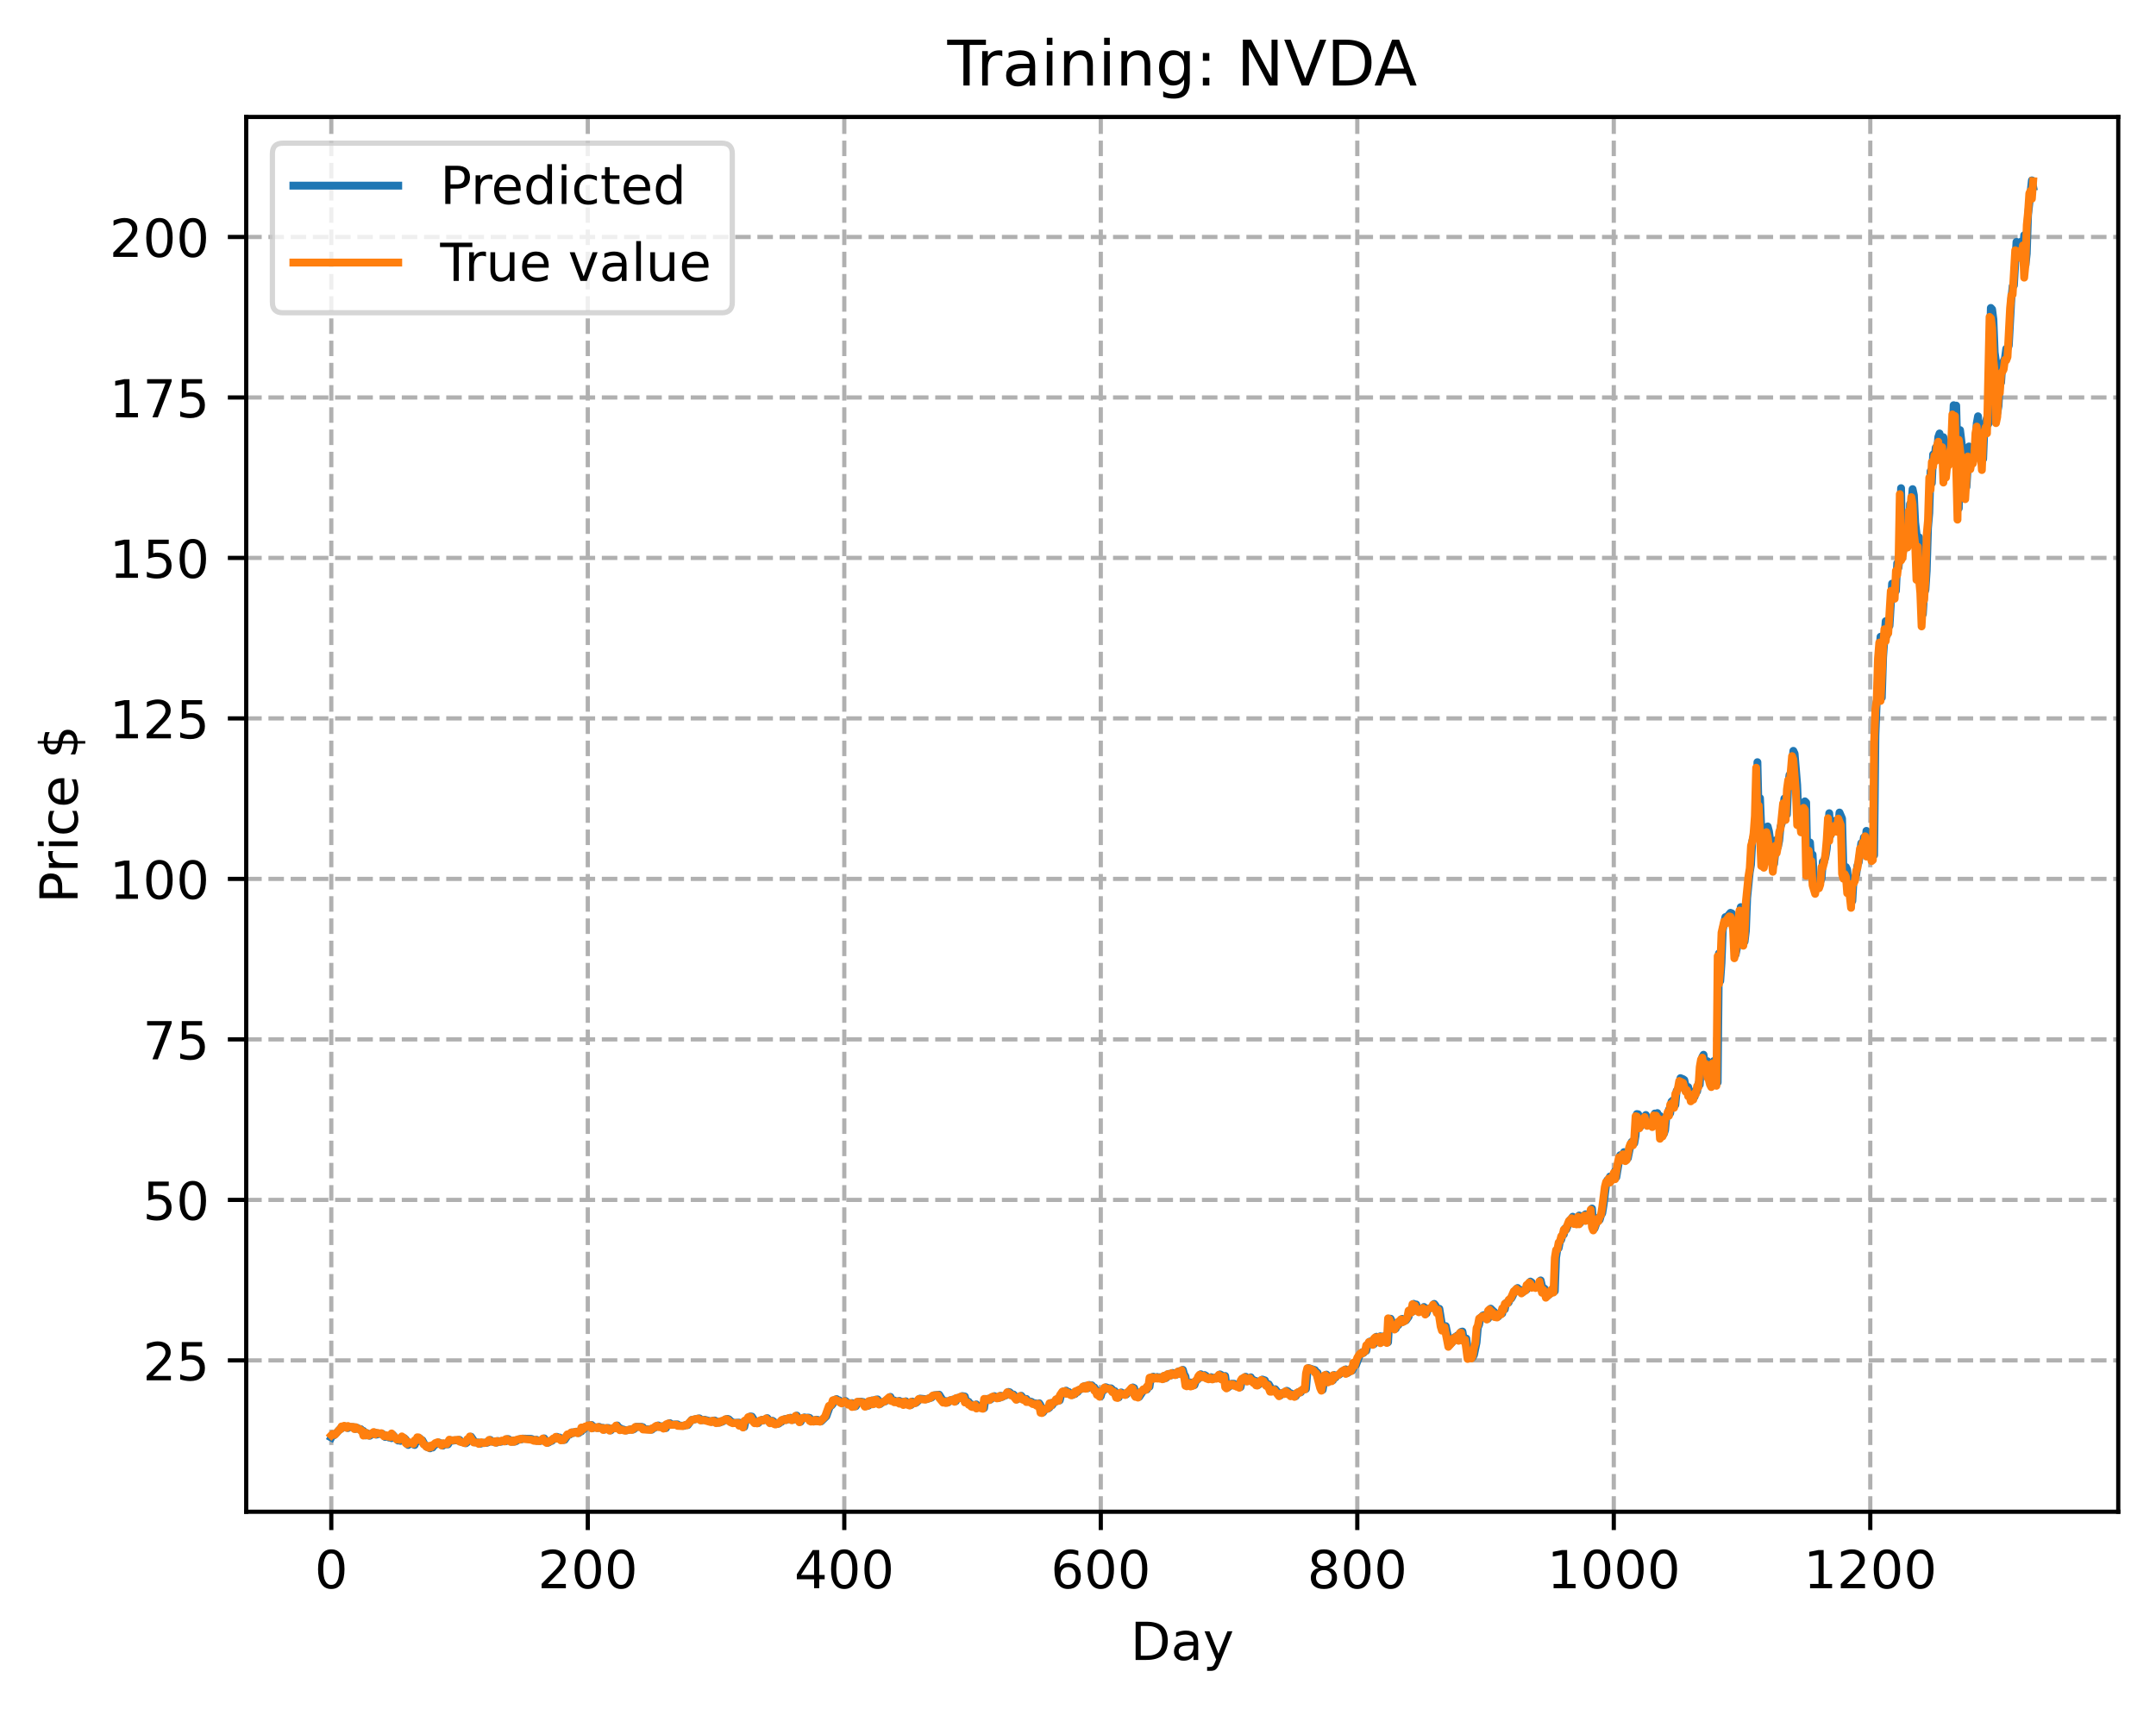 <?xml version="1.0" encoding="utf-8" standalone="no"?>
<!DOCTYPE svg PUBLIC "-//W3C//DTD SVG 1.1//EN"
  "http://www.w3.org/Graphics/SVG/1.1/DTD/svg11.dtd">
<!-- Created with matplotlib (https://matplotlib.org/) -->
<svg height="325.986pt" version="1.1" viewBox="0 0 411.286 325.986" width="411.286pt" xmlns="http://www.w3.org/2000/svg" xmlns:xlink="http://www.w3.org/1999/xlink">
 <defs>
  <style type="text/css">
*{stroke-linecap:butt;stroke-linejoin:round;}
  </style>
 </defs>
 <g id="figure_1">
  <g id="patch_1">
   <path d="M 0 325.986 
L 411.286 325.986 
L 411.286 0 
L 0 0 
z
" style="fill:#ffffff;"/>
  </g>
  <g id="axes_1">
   <g id="patch_2">
    <path d="M 46.966 288.43 
L 404.086 288.43 
L 404.086 22.318 
L 46.966 22.318 
z
" style="fill:#ffffff;"/>
   </g>
   <g id="matplotlib.axis_1">
    <g id="xtick_1">
     <g id="line2d_1">
      <path clip-path="url(#pc9d098383c)" d="M 63.198 288.43 
L 63.198 22.318 
" style="fill:none;stroke:#b0b0b0;stroke-dasharray:2.96,1.28;stroke-dashoffset:0;stroke-width:0.8;"/>
     </g>
     <g id="line2d_2">
      <defs>
       <path d="M 0 0 
L 0 3.5 
" id="meb7042b6ec" style="stroke:#000000;stroke-width:0.8;"/>
      </defs>
      <g>
       <use style="stroke:#000000;stroke-width:0.8;" x="63.198" xlink:href="#meb7042b6ec" y="288.43"/>
      </g>
     </g>
     <g id="text_1">
      <!-- 0 -->
      <defs>
       <path d="M 31.781 66.406 
Q 24.172 66.406 20.328 58.906 
Q 16.5 51.422 16.5 36.375 
Q 16.5 21.391 20.328 13.891 
Q 24.172 6.391 31.781 6.391 
Q 39.453 6.391 43.281 13.891 
Q 47.125 21.391 47.125 36.375 
Q 47.125 51.422 43.281 58.906 
Q 39.453 66.406 31.781 66.406 
z
M 31.781 74.219 
Q 44.047 74.219 50.516 64.516 
Q 56.984 54.828 56.984 36.375 
Q 56.984 17.969 50.516 8.266 
Q 44.047 -1.422 31.781 -1.422 
Q 19.531 -1.422 13.062 8.266 
Q 6.594 17.969 6.594 36.375 
Q 6.594 54.828 13.062 64.516 
Q 19.531 74.219 31.781 74.219 
z
" id="DejaVuSans-48"/>
      </defs>
      <g transform="translate(60.017 303.029)scale(0.1 -0.1)">
       <use xlink:href="#DejaVuSans-48"/>
      </g>
     </g>
    </g>
    <g id="xtick_2">
     <g id="line2d_3">
      <path clip-path="url(#pc9d098383c)" d="M 112.129 288.43 
L 112.129 22.318 
" style="fill:none;stroke:#b0b0b0;stroke-dasharray:2.96,1.28;stroke-dashoffset:0;stroke-width:0.8;"/>
     </g>
     <g id="line2d_4">
      <g>
       <use style="stroke:#000000;stroke-width:0.8;" x="112.129" xlink:href="#meb7042b6ec" y="288.43"/>
      </g>
     </g>
     <g id="text_2">
      <!-- 200 -->
      <defs>
       <path d="M 19.188 8.297 
L 53.609 8.297 
L 53.609 0 
L 7.328 0 
L 7.328 8.297 
Q 12.938 14.109 22.625 23.891 
Q 32.328 33.688 34.812 36.531 
Q 39.547 41.844 41.422 45.531 
Q 43.312 49.219 43.312 52.781 
Q 43.312 58.594 39.234 62.25 
Q 35.156 65.922 28.609 65.922 
Q 23.969 65.922 18.812 64.312 
Q 13.672 62.703 7.812 59.422 
L 7.812 69.391 
Q 13.766 71.781 18.938 73 
Q 24.125 74.219 28.422 74.219 
Q 39.75 74.219 46.484 68.547 
Q 53.219 62.891 53.219 53.422 
Q 53.219 48.922 51.531 44.891 
Q 49.859 40.875 45.406 35.406 
Q 44.188 33.984 37.641 27.219 
Q 31.109 20.453 19.188 8.297 
z
" id="DejaVuSans-50"/>
      </defs>
      <g transform="translate(102.585 303.029)scale(0.1 -0.1)">
       <use xlink:href="#DejaVuSans-50"/>
       <use x="63.623" xlink:href="#DejaVuSans-48"/>
       <use x="127.246" xlink:href="#DejaVuSans-48"/>
      </g>
     </g>
    </g>
    <g id="xtick_3">
     <g id="line2d_5">
      <path clip-path="url(#pc9d098383c)" d="M 161.06 288.43 
L 161.06 22.318 
" style="fill:none;stroke:#b0b0b0;stroke-dasharray:2.96,1.28;stroke-dashoffset:0;stroke-width:0.8;"/>
     </g>
     <g id="line2d_6">
      <g>
       <use style="stroke:#000000;stroke-width:0.8;" x="161.06" xlink:href="#meb7042b6ec" y="288.43"/>
      </g>
     </g>
     <g id="text_3">
      <!-- 400 -->
      <defs>
       <path d="M 37.797 64.312 
L 12.891 25.391 
L 37.797 25.391 
z
M 35.203 72.906 
L 47.609 72.906 
L 47.609 25.391 
L 58.016 25.391 
L 58.016 17.188 
L 47.609 17.188 
L 47.609 0 
L 37.797 0 
L 37.797 17.188 
L 4.891 17.188 
L 4.891 26.703 
z
" id="DejaVuSans-52"/>
      </defs>
      <g transform="translate(151.516 303.029)scale(0.1 -0.1)">
       <use xlink:href="#DejaVuSans-52"/>
       <use x="63.623" xlink:href="#DejaVuSans-48"/>
       <use x="127.246" xlink:href="#DejaVuSans-48"/>
      </g>
     </g>
    </g>
    <g id="xtick_4">
     <g id="line2d_7">
      <path clip-path="url(#pc9d098383c)" d="M 209.99 288.43 
L 209.99 22.318 
" style="fill:none;stroke:#b0b0b0;stroke-dasharray:2.96,1.28;stroke-dashoffset:0;stroke-width:0.8;"/>
     </g>
     <g id="line2d_8">
      <g>
       <use style="stroke:#000000;stroke-width:0.8;" x="209.99" xlink:href="#meb7042b6ec" y="288.43"/>
      </g>
     </g>
     <g id="text_4">
      <!-- 600 -->
      <defs>
       <path d="M 33.016 40.375 
Q 26.375 40.375 22.484 35.828 
Q 18.609 31.297 18.609 23.391 
Q 18.609 15.531 22.484 10.953 
Q 26.375 6.391 33.016 6.391 
Q 39.656 6.391 43.531 10.953 
Q 47.406 15.531 47.406 23.391 
Q 47.406 31.297 43.531 35.828 
Q 39.656 40.375 33.016 40.375 
z
M 52.594 71.297 
L 52.594 62.312 
Q 48.875 64.062 45.094 64.984 
Q 41.312 65.922 37.594 65.922 
Q 27.828 65.922 22.672 59.328 
Q 17.531 52.734 16.797 39.406 
Q 19.672 43.656 24.016 45.922 
Q 28.375 48.188 33.594 48.188 
Q 44.578 48.188 50.953 41.516 
Q 57.328 34.859 57.328 23.391 
Q 57.328 12.156 50.688 5.359 
Q 44.047 -1.422 33.016 -1.422 
Q 20.359 -1.422 13.672 8.266 
Q 6.984 17.969 6.984 36.375 
Q 6.984 53.656 15.188 63.938 
Q 23.391 74.219 37.203 74.219 
Q 40.922 74.219 44.703 73.484 
Q 48.484 72.75 52.594 71.297 
z
" id="DejaVuSans-54"/>
      </defs>
      <g transform="translate(200.446 303.029)scale(0.1 -0.1)">
       <use xlink:href="#DejaVuSans-54"/>
       <use x="63.623" xlink:href="#DejaVuSans-48"/>
       <use x="127.246" xlink:href="#DejaVuSans-48"/>
      </g>
     </g>
    </g>
    <g id="xtick_5">
     <g id="line2d_9">
      <path clip-path="url(#pc9d098383c)" d="M 258.921 288.43 
L 258.921 22.318 
" style="fill:none;stroke:#b0b0b0;stroke-dasharray:2.96,1.28;stroke-dashoffset:0;stroke-width:0.8;"/>
     </g>
     <g id="line2d_10">
      <g>
       <use style="stroke:#000000;stroke-width:0.8;" x="258.921" xlink:href="#meb7042b6ec" y="288.43"/>
      </g>
     </g>
     <g id="text_5">
      <!-- 800 -->
      <defs>
       <path d="M 31.781 34.625 
Q 24.75 34.625 20.719 30.859 
Q 16.703 27.094 16.703 20.516 
Q 16.703 13.922 20.719 10.156 
Q 24.75 6.391 31.781 6.391 
Q 38.812 6.391 42.859 10.172 
Q 46.922 13.969 46.922 20.516 
Q 46.922 27.094 42.891 30.859 
Q 38.875 34.625 31.781 34.625 
z
M 21.922 38.812 
Q 15.578 40.375 12.031 44.719 
Q 8.5 49.078 8.5 55.328 
Q 8.5 64.062 14.719 69.141 
Q 20.953 74.219 31.781 74.219 
Q 42.672 74.219 48.875 69.141 
Q 55.078 64.062 55.078 55.328 
Q 55.078 49.078 51.531 44.719 
Q 48 40.375 41.703 38.812 
Q 48.828 37.156 52.797 32.312 
Q 56.781 27.484 56.781 20.516 
Q 56.781 9.906 50.312 4.234 
Q 43.844 -1.422 31.781 -1.422 
Q 19.734 -1.422 13.25 4.234 
Q 6.781 9.906 6.781 20.516 
Q 6.781 27.484 10.781 32.312 
Q 14.797 37.156 21.922 38.812 
z
M 18.312 54.391 
Q 18.312 48.734 21.844 45.562 
Q 25.391 42.391 31.781 42.391 
Q 38.141 42.391 41.719 45.562 
Q 45.312 48.734 45.312 54.391 
Q 45.312 60.062 41.719 63.234 
Q 38.141 66.406 31.781 66.406 
Q 25.391 66.406 21.844 63.234 
Q 18.312 60.062 18.312 54.391 
z
" id="DejaVuSans-56"/>
      </defs>
      <g transform="translate(249.377 303.029)scale(0.1 -0.1)">
       <use xlink:href="#DejaVuSans-56"/>
       <use x="63.623" xlink:href="#DejaVuSans-48"/>
       <use x="127.246" xlink:href="#DejaVuSans-48"/>
      </g>
     </g>
    </g>
    <g id="xtick_6">
     <g id="line2d_11">
      <path clip-path="url(#pc9d098383c)" d="M 307.851 288.43 
L 307.851 22.318 
" style="fill:none;stroke:#b0b0b0;stroke-dasharray:2.96,1.28;stroke-dashoffset:0;stroke-width:0.8;"/>
     </g>
     <g id="line2d_12">
      <g>
       <use style="stroke:#000000;stroke-width:0.8;" x="307.851" xlink:href="#meb7042b6ec" y="288.43"/>
      </g>
     </g>
     <g id="text_6">
      <!-- 1000 -->
      <defs>
       <path d="M 12.406 8.297 
L 28.516 8.297 
L 28.516 63.922 
L 10.984 60.406 
L 10.984 69.391 
L 28.422 72.906 
L 38.281 72.906 
L 38.281 8.297 
L 54.391 8.297 
L 54.391 0 
L 12.406 0 
z
" id="DejaVuSans-49"/>
      </defs>
      <g transform="translate(295.126 303.029)scale(0.1 -0.1)">
       <use xlink:href="#DejaVuSans-49"/>
       <use x="63.623" xlink:href="#DejaVuSans-48"/>
       <use x="127.246" xlink:href="#DejaVuSans-48"/>
       <use x="190.869" xlink:href="#DejaVuSans-48"/>
      </g>
     </g>
    </g>
    <g id="xtick_7">
     <g id="line2d_13">
      <path clip-path="url(#pc9d098383c)" d="M 356.782 288.43 
L 356.782 22.318 
" style="fill:none;stroke:#b0b0b0;stroke-dasharray:2.96,1.28;stroke-dashoffset:0;stroke-width:0.8;"/>
     </g>
     <g id="line2d_14">
      <g>
       <use style="stroke:#000000;stroke-width:0.8;" x="356.782" xlink:href="#meb7042b6ec" y="288.43"/>
      </g>
     </g>
     <g id="text_7">
      <!-- 1200 -->
      <g transform="translate(344.057 303.029)scale(0.1 -0.1)">
       <use xlink:href="#DejaVuSans-49"/>
       <use x="63.623" xlink:href="#DejaVuSans-50"/>
       <use x="127.246" xlink:href="#DejaVuSans-48"/>
       <use x="190.869" xlink:href="#DejaVuSans-48"/>
      </g>
     </g>
    </g>
    <g id="text_8">
     <!-- Day -->
     <defs>
      <path d="M 19.672 64.797 
L 19.672 8.109 
L 31.594 8.109 
Q 46.688 8.109 53.688 14.938 
Q 60.688 21.781 60.688 36.531 
Q 60.688 51.172 53.688 57.984 
Q 46.688 64.797 31.594 64.797 
z
M 9.812 72.906 
L 30.078 72.906 
Q 51.266 72.906 61.172 64.094 
Q 71.094 55.281 71.094 36.531 
Q 71.094 17.672 61.125 8.828 
Q 51.172 0 30.078 0 
L 9.812 0 
z
" id="DejaVuSans-68"/>
      <path d="M 34.281 27.484 
Q 23.391 27.484 19.188 25 
Q 14.984 22.516 14.984 16.5 
Q 14.984 11.719 18.141 8.906 
Q 21.297 6.109 26.703 6.109 
Q 34.188 6.109 38.703 11.406 
Q 43.219 16.703 43.219 25.484 
L 43.219 27.484 
z
M 52.203 31.203 
L 52.203 0 
L 43.219 0 
L 43.219 8.297 
Q 40.141 3.328 35.547 0.953 
Q 30.953 -1.422 24.312 -1.422 
Q 15.922 -1.422 10.953 3.297 
Q 6 8.016 6 15.922 
Q 6 25.141 12.172 29.828 
Q 18.359 34.516 30.609 34.516 
L 43.219 34.516 
L 43.219 35.406 
Q 43.219 41.609 39.141 45 
Q 35.062 48.391 27.688 48.391 
Q 23 48.391 18.547 47.266 
Q 14.109 46.141 10.016 43.891 
L 10.016 52.203 
Q 14.938 54.109 19.578 55.047 
Q 24.219 56 28.609 56 
Q 40.484 56 46.344 49.844 
Q 52.203 43.703 52.203 31.203 
z
" id="DejaVuSans-97"/>
      <path d="M 32.172 -5.078 
Q 28.375 -14.844 24.75 -17.812 
Q 21.141 -20.797 15.094 -20.797 
L 7.906 -20.797 
L 7.906 -13.281 
L 13.188 -13.281 
Q 16.891 -13.281 18.938 -11.516 
Q 21 -9.766 23.484 -3.219 
L 25.094 0.875 
L 2.984 54.688 
L 12.5 54.688 
L 29.594 11.922 
L 46.688 54.688 
L 56.203 54.688 
z
" id="DejaVuSans-121"/>
     </defs>
     <g transform="translate(215.652 316.707)scale(0.1 -0.1)">
      <use xlink:href="#DejaVuSans-68"/>
      <use x="77.002" xlink:href="#DejaVuSans-97"/>
      <use x="138.281" xlink:href="#DejaVuSans-121"/>
     </g>
    </g>
   </g>
   <g id="matplotlib.axis_2">
    <g id="ytick_1">
     <g id="line2d_15">
      <path clip-path="url(#pc9d098383c)" d="M 46.966 259.553 
L 404.086 259.553 
" style="fill:none;stroke:#b0b0b0;stroke-dasharray:2.96,1.28;stroke-dashoffset:0;stroke-width:0.8;"/>
     </g>
     <g id="line2d_16">
      <defs>
       <path d="M 0 0 
L -3.5 0 
" id="m83f8407a1d" style="stroke:#000000;stroke-width:0.8;"/>
      </defs>
      <g>
       <use style="stroke:#000000;stroke-width:0.8;" x="46.966" xlink:href="#m83f8407a1d" y="259.553"/>
      </g>
     </g>
     <g id="text_9">
      <!-- 25 -->
      <defs>
       <path d="M 10.797 72.906 
L 49.516 72.906 
L 49.516 64.594 
L 19.828 64.594 
L 19.828 46.734 
Q 21.969 47.469 24.109 47.828 
Q 26.266 48.188 28.422 48.188 
Q 40.625 48.188 47.75 41.5 
Q 54.891 34.812 54.891 23.391 
Q 54.891 11.625 47.562 5.094 
Q 40.234 -1.422 26.906 -1.422 
Q 22.312 -1.422 17.547 -0.641 
Q 12.797 0.141 7.719 1.703 
L 7.719 11.625 
Q 12.109 9.234 16.797 8.062 
Q 21.484 6.891 26.703 6.891 
Q 35.156 6.891 40.078 11.328 
Q 45.016 15.766 45.016 23.391 
Q 45.016 31 40.078 35.438 
Q 35.156 39.891 26.703 39.891 
Q 22.75 39.891 18.812 39.016 
Q 14.891 38.141 10.797 36.281 
z
" id="DejaVuSans-53"/>
      </defs>
      <g transform="translate(27.241 263.352)scale(0.1 -0.1)">
       <use xlink:href="#DejaVuSans-50"/>
       <use x="63.623" xlink:href="#DejaVuSans-53"/>
      </g>
     </g>
    </g>
    <g id="ytick_2">
     <g id="line2d_17">
      <path clip-path="url(#pc9d098383c)" d="M 46.966 228.932 
L 404.086 228.932 
" style="fill:none;stroke:#b0b0b0;stroke-dasharray:2.96,1.28;stroke-dashoffset:0;stroke-width:0.8;"/>
     </g>
     <g id="line2d_18">
      <g>
       <use style="stroke:#000000;stroke-width:0.8;" x="46.966" xlink:href="#m83f8407a1d" y="228.932"/>
      </g>
     </g>
     <g id="text_10">
      <!-- 50 -->
      <g transform="translate(27.241 232.732)scale(0.1 -0.1)">
       <use xlink:href="#DejaVuSans-53"/>
       <use x="63.623" xlink:href="#DejaVuSans-48"/>
      </g>
     </g>
    </g>
    <g id="ytick_3">
     <g id="line2d_19">
      <path clip-path="url(#pc9d098383c)" d="M 46.966 198.312 
L 404.086 198.312 
" style="fill:none;stroke:#b0b0b0;stroke-dasharray:2.96,1.28;stroke-dashoffset:0;stroke-width:0.8;"/>
     </g>
     <g id="line2d_20">
      <g>
       <use style="stroke:#000000;stroke-width:0.8;" x="46.966" xlink:href="#m83f8407a1d" y="198.312"/>
      </g>
     </g>
     <g id="text_11">
      <!-- 75 -->
      <defs>
       <path d="M 8.203 72.906 
L 55.078 72.906 
L 55.078 68.703 
L 28.609 0 
L 18.312 0 
L 43.219 64.594 
L 8.203 64.594 
z
" id="DejaVuSans-55"/>
      </defs>
      <g transform="translate(27.241 202.111)scale(0.1 -0.1)">
       <use xlink:href="#DejaVuSans-55"/>
       <use x="63.623" xlink:href="#DejaVuSans-53"/>
      </g>
     </g>
    </g>
    <g id="ytick_4">
     <g id="line2d_21">
      <path clip-path="url(#pc9d098383c)" d="M 46.966 167.692 
L 404.086 167.692 
" style="fill:none;stroke:#b0b0b0;stroke-dasharray:2.96,1.28;stroke-dashoffset:0;stroke-width:0.8;"/>
     </g>
     <g id="line2d_22">
      <g>
       <use style="stroke:#000000;stroke-width:0.8;" x="46.966" xlink:href="#m83f8407a1d" y="167.692"/>
      </g>
     </g>
     <g id="text_12">
      <!-- 100 -->
      <g transform="translate(20.878 171.491)scale(0.1 -0.1)">
       <use xlink:href="#DejaVuSans-49"/>
       <use x="63.623" xlink:href="#DejaVuSans-48"/>
       <use x="127.246" xlink:href="#DejaVuSans-48"/>
      </g>
     </g>
    </g>
    <g id="ytick_5">
     <g id="line2d_23">
      <path clip-path="url(#pc9d098383c)" d="M 46.966 137.071 
L 404.086 137.071 
" style="fill:none;stroke:#b0b0b0;stroke-dasharray:2.96,1.28;stroke-dashoffset:0;stroke-width:0.8;"/>
     </g>
     <g id="line2d_24">
      <g>
       <use style="stroke:#000000;stroke-width:0.8;" x="46.966" xlink:href="#m83f8407a1d" y="137.071"/>
      </g>
     </g>
     <g id="text_13">
      <!-- 125 -->
      <g transform="translate(20.878 140.871)scale(0.1 -0.1)">
       <use xlink:href="#DejaVuSans-49"/>
       <use x="63.623" xlink:href="#DejaVuSans-50"/>
       <use x="127.246" xlink:href="#DejaVuSans-53"/>
      </g>
     </g>
    </g>
    <g id="ytick_6">
     <g id="line2d_25">
      <path clip-path="url(#pc9d098383c)" d="M 46.966 106.451 
L 404.086 106.451 
" style="fill:none;stroke:#b0b0b0;stroke-dasharray:2.96,1.28;stroke-dashoffset:0;stroke-width:0.8;"/>
     </g>
     <g id="line2d_26">
      <g>
       <use style="stroke:#000000;stroke-width:0.8;" x="46.966" xlink:href="#m83f8407a1d" y="106.451"/>
      </g>
     </g>
     <g id="text_14">
      <!-- 150 -->
      <g transform="translate(20.878 110.25)scale(0.1 -0.1)">
       <use xlink:href="#DejaVuSans-49"/>
       <use x="63.623" xlink:href="#DejaVuSans-53"/>
       <use x="127.246" xlink:href="#DejaVuSans-48"/>
      </g>
     </g>
    </g>
    <g id="ytick_7">
     <g id="line2d_27">
      <path clip-path="url(#pc9d098383c)" d="M 46.966 75.831 
L 404.086 75.831 
" style="fill:none;stroke:#b0b0b0;stroke-dasharray:2.96,1.28;stroke-dashoffset:0;stroke-width:0.8;"/>
     </g>
     <g id="line2d_28">
      <g>
       <use style="stroke:#000000;stroke-width:0.8;" x="46.966" xlink:href="#m83f8407a1d" y="75.831"/>
      </g>
     </g>
     <g id="text_15">
      <!-- 175 -->
      <g transform="translate(20.878 79.63)scale(0.1 -0.1)">
       <use xlink:href="#DejaVuSans-49"/>
       <use x="63.623" xlink:href="#DejaVuSans-55"/>
       <use x="127.246" xlink:href="#DejaVuSans-53"/>
      </g>
     </g>
    </g>
    <g id="ytick_8">
     <g id="line2d_29">
      <path clip-path="url(#pc9d098383c)" d="M 46.966 45.21 
L 404.086 45.21 
" style="fill:none;stroke:#b0b0b0;stroke-dasharray:2.96,1.28;stroke-dashoffset:0;stroke-width:0.8;"/>
     </g>
     <g id="line2d_30">
      <g>
       <use style="stroke:#000000;stroke-width:0.8;" x="46.966" xlink:href="#m83f8407a1d" y="45.21"/>
      </g>
     </g>
     <g id="text_16">
      <!-- 200 -->
      <g transform="translate(20.878 49.01)scale(0.1 -0.1)">
       <use xlink:href="#DejaVuSans-50"/>
       <use x="63.623" xlink:href="#DejaVuSans-48"/>
       <use x="127.246" xlink:href="#DejaVuSans-48"/>
      </g>
     </g>
    </g>
    <g id="text_17">
     <!-- Price $ -->
     <defs>
      <path d="M 19.672 64.797 
L 19.672 37.406 
L 32.078 37.406 
Q 38.969 37.406 42.719 40.969 
Q 46.484 44.531 46.484 51.125 
Q 46.484 57.672 42.719 61.234 
Q 38.969 64.797 32.078 64.797 
z
M 9.812 72.906 
L 32.078 72.906 
Q 44.344 72.906 50.609 67.359 
Q 56.891 61.812 56.891 51.125 
Q 56.891 40.328 50.609 34.812 
Q 44.344 29.297 32.078 29.297 
L 19.672 29.297 
L 19.672 0 
L 9.812 0 
z
" id="DejaVuSans-80"/>
      <path d="M 41.109 46.297 
Q 39.594 47.172 37.812 47.578 
Q 36.031 48 33.891 48 
Q 26.266 48 22.188 43.047 
Q 18.109 38.094 18.109 28.812 
L 18.109 0 
L 9.078 0 
L 9.078 54.688 
L 18.109 54.688 
L 18.109 46.188 
Q 20.953 51.172 25.484 53.578 
Q 30.031 56 36.531 56 
Q 37.453 56 38.578 55.875 
Q 39.703 55.766 41.062 55.516 
z
" id="DejaVuSans-114"/>
      <path d="M 9.422 54.688 
L 18.406 54.688 
L 18.406 0 
L 9.422 0 
z
M 9.422 75.984 
L 18.406 75.984 
L 18.406 64.594 
L 9.422 64.594 
z
" id="DejaVuSans-105"/>
      <path d="M 48.781 52.594 
L 48.781 44.188 
Q 44.969 46.297 41.141 47.344 
Q 37.312 48.391 33.406 48.391 
Q 24.656 48.391 19.812 42.844 
Q 14.984 37.312 14.984 27.297 
Q 14.984 17.281 19.812 11.734 
Q 24.656 6.203 33.406 6.203 
Q 37.312 6.203 41.141 7.25 
Q 44.969 8.297 48.781 10.406 
L 48.781 2.094 
Q 45.016 0.344 40.984 -0.531 
Q 36.969 -1.422 32.422 -1.422 
Q 20.062 -1.422 12.781 6.344 
Q 5.516 14.109 5.516 27.297 
Q 5.516 40.672 12.859 48.328 
Q 20.219 56 33.016 56 
Q 37.156 56 41.109 55.141 
Q 45.062 54.297 48.781 52.594 
z
" id="DejaVuSans-99"/>
      <path d="M 56.203 29.594 
L 56.203 25.203 
L 14.891 25.203 
Q 15.484 15.922 20.484 11.062 
Q 25.484 6.203 34.422 6.203 
Q 39.594 6.203 44.453 7.469 
Q 49.312 8.734 54.109 11.281 
L 54.109 2.781 
Q 49.266 0.734 44.188 -0.344 
Q 39.109 -1.422 33.891 -1.422 
Q 20.797 -1.422 13.156 6.188 
Q 5.516 13.812 5.516 26.812 
Q 5.516 40.234 12.766 48.109 
Q 20.016 56 32.328 56 
Q 43.359 56 49.781 48.891 
Q 56.203 41.797 56.203 29.594 
z
M 47.219 32.234 
Q 47.125 39.594 43.094 43.984 
Q 39.062 48.391 32.422 48.391 
Q 24.906 48.391 20.391 44.141 
Q 15.875 39.891 15.188 32.172 
z
" id="DejaVuSans-101"/>
      <path id="DejaVuSans-32"/>
      <path d="M 33.797 -14.703 
L 28.906 -14.703 
L 28.859 0 
Q 23.734 0.094 18.609 1.188 
Q 13.484 2.297 8.297 4.5 
L 8.297 13.281 
Q 13.281 10.156 18.375 8.562 
Q 23.484 6.984 28.906 6.938 
L 28.906 29.203 
Q 18.109 30.953 13.203 35.156 
Q 8.297 39.359 8.297 46.688 
Q 8.297 54.641 13.625 59.219 
Q 18.953 63.812 28.906 64.5 
L 28.906 75.984 
L 33.797 75.984 
L 33.797 64.656 
Q 38.328 64.453 42.578 63.688 
Q 46.828 62.938 50.875 61.625 
L 50.875 53.078 
Q 46.828 55.125 42.547 56.25 
Q 38.281 57.375 33.797 57.562 
L 33.797 36.719 
Q 44.875 35.016 50.094 30.609 
Q 55.328 26.219 55.328 18.609 
Q 55.328 10.359 49.781 5.594 
Q 44.234 0.828 33.797 0.094 
z
M 28.906 37.594 
L 28.906 57.625 
Q 23.25 56.984 20.266 54.391 
Q 17.281 51.812 17.281 47.516 
Q 17.281 43.312 20.031 40.969 
Q 22.797 38.625 28.906 37.594 
z
M 33.797 28.219 
L 33.797 7.078 
Q 39.984 7.906 43.141 10.594 
Q 46.297 13.281 46.297 17.672 
Q 46.297 21.969 43.281 24.5 
Q 40.281 27.047 33.797 28.219 
z
" id="DejaVuSans-36"/>
     </defs>
     <g transform="translate(14.798 172.342)rotate(-90)scale(0.1 -0.1)">
      <use xlink:href="#DejaVuSans-80"/>
      <use x="58.553" xlink:href="#DejaVuSans-114"/>
      <use x="99.666" xlink:href="#DejaVuSans-105"/>
      <use x="127.449" xlink:href="#DejaVuSans-99"/>
      <use x="182.43" xlink:href="#DejaVuSans-101"/>
      <use x="243.953" xlink:href="#DejaVuSans-32"/>
      <use x="275.74" xlink:href="#DejaVuSans-36"/>
     </g>
    </g>
   </g>
   <g id="line2d_31">
    <path clip-path="url(#pc9d098383c)" d="M 63.198 274.276 
L 63.443 273.82 
L 63.688 273.869 
L 64.177 273.406 
L 64.911 272.586 
L 65.156 272.547 
L 65.4 272.25 
L 65.89 272.146 
L 66.379 272.466 
L 66.623 272.252 
L 67.602 272.316 
L 67.847 272.63 
L 68.091 272.406 
L 68.581 272.68 
L 68.825 272.668 
L 69.07 272.932 
L 69.315 273.006 
L 69.559 273.794 
L 69.804 273.87 
L 70.049 273.451 
L 70.538 273.937 
L 71.517 273.321 
L 71.761 273.729 
L 72.006 273.674 
L 72.251 273.501 
L 72.495 273.603 
L 72.984 273.585 
L 73.474 274.168 
L 73.963 274.02 
L 74.208 274.277 
L 74.452 274.249 
L 74.697 274.398 
L 74.942 273.744 
L 75.676 274.585 
L 75.92 274.845 
L 76.165 274.792 
L 76.41 274.917 
L 76.654 274.746 
L 76.899 274.32 
L 77.144 274.4 
L 77.388 274.631 
L 77.633 275.497 
L 77.878 275.694 
L 78.122 275.301 
L 78.367 275.46 
L 78.611 275.465 
L 79.101 275.698 
L 79.345 275.033 
L 79.59 275.052 
L 79.835 274.444 
L 80.079 274.422 
L 80.324 274.851 
L 80.569 274.792 
L 81.058 275.679 
L 81.303 275.807 
L 81.547 276.126 
L 81.792 276.09 
L 82.037 276.334 
L 82.281 275.974 
L 82.526 276.186 
L 82.771 275.804 
L 83.015 275.697 
L 83.26 275.441 
L 83.749 275.232 
L 84.483 275.82 
L 84.728 275.432 
L 84.972 275.575 
L 85.462 275.581 
L 85.951 274.764 
L 86.44 274.871 
L 86.685 274.796 
L 87.174 274.821 
L 87.664 274.719 
L 87.908 275.049 
L 88.398 275.2 
L 88.887 275.363 
L 89.132 275.185 
L 89.376 274.646 
L 89.621 274.598 
L 89.866 274.115 
L 90.599 275.19 
L 91.333 275.222 
L 91.578 275.478 
L 92.312 275.246 
L 92.801 275.298 
L 93.046 275.222 
L 93.535 274.731 
L 93.78 275.023 
L 94.269 275.129 
L 94.514 275 
L 94.759 275.24 
L 95.003 274.939 
L 95.493 275.09 
L 96.227 274.922 
L 96.471 274.991 
L 96.716 274.588 
L 96.96 274.563 
L 97.694 275.082 
L 97.939 274.828 
L 98.184 275.06 
L 98.428 274.997 
L 98.918 274.647 
L 99.162 274.582 
L 99.407 274.646 
L 99.652 274.48 
L 101.364 274.522 
L 102.098 274.851 
L 102.343 274.691 
L 102.587 274.908 
L 102.832 274.847 
L 103.077 274.933 
L 103.566 274.653 
L 103.811 274.431 
L 104.055 274.909 
L 104.545 275.263 
L 104.789 275.148 
L 105.034 274.897 
L 105.279 274.916 
L 105.768 274.451 
L 106.013 274.491 
L 106.257 274.136 
L 106.502 274.421 
L 106.747 274.264 
L 107.481 274.738 
L 107.725 274.714 
L 108.459 273.653 
L 108.704 273.709 
L 109.193 273.277 
L 109.438 273.397 
L 109.927 273.153 
L 110.172 273.197 
L 110.416 273.407 
L 110.661 273.136 
L 110.906 273.112 
L 111.15 272.379 
L 111.395 272.688 
L 111.884 272.169 
L 112.129 272.219 
L 112.374 271.957 
L 112.618 271.974 
L 112.863 271.873 
L 113.108 272.466 
L 113.352 272.236 
L 114.086 272.46 
L 114.331 272.241 
L 114.575 272.414 
L 115.065 272.42 
L 115.309 272.767 
L 115.554 272.685 
L 115.799 272.455 
L 116.043 272.447 
L 116.533 272.907 
L 116.777 272.55 
L 117.022 272.548 
L 117.267 272.386 
L 117.511 272.488 
L 117.756 271.975 
L 118.001 272.399 
L 118.245 272.454 
L 118.49 272.803 
L 118.735 272.698 
L 119.469 272.917 
L 120.447 272.689 
L 120.692 272.77 
L 120.936 272.684 
L 121.426 272.227 
L 122.404 272.229 
L 122.649 272.308 
L 122.894 272.663 
L 124.362 272.767 
L 124.606 272.495 
L 124.851 272.439 
L 125.34 272.055 
L 125.585 271.965 
L 125.83 272.211 
L 126.074 272.231 
L 126.319 272.116 
L 126.808 272.504 
L 127.053 272.461 
L 127.297 271.756 
L 127.787 271.522 
L 128.031 271.799 
L 129.255 271.761 
L 129.499 271.982 
L 130.478 272.042 
L 130.967 271.831 
L 131.212 271.896 
L 131.701 271.227 
L 131.946 270.91 
L 132.191 270.904 
L 132.68 270.762 
L 133.414 270.613 
L 133.903 270.961 
L 134.392 270.872 
L 135.86 271.269 
L 136.105 271.037 
L 136.35 271.026 
L 136.594 271.168 
L 136.839 271.455 
L 137.084 271.29 
L 137.328 271.419 
L 137.573 271.159 
L 137.818 271.244 
L 138.062 271.033 
L 138.307 270.993 
L 138.551 270.773 
L 138.796 270.718 
L 139.041 270.797 
L 139.53 271.266 
L 140.019 271.48 
L 140.998 271.429 
L 141.243 271.921 
L 141.487 271.966 
L 141.732 271.86 
L 141.977 272.252 
L 142.221 271.116 
L 142.711 270.859 
L 142.955 270.366 
L 143.2 270.24 
L 143.445 270.283 
L 144.178 271.442 
L 144.423 271.327 
L 144.668 271.507 
L 144.912 271.143 
L 145.402 270.888 
L 145.646 270.999 
L 145.891 270.834 
L 146.136 270.838 
L 146.38 270.576 
L 147.114 271.459 
L 147.359 271.07 
L 147.604 271.229 
L 147.848 271.588 
L 148.093 271.72 
L 148.582 271.608 
L 148.827 271.372 
L 149.072 271.292 
L 149.316 270.927 
L 149.806 270.74 
L 150.05 270.906 
L 150.295 270.799 
L 150.539 270.569 
L 150.784 270.498 
L 151.273 270.903 
L 152.007 270.086 
L 152.252 270.773 
L 152.497 270.826 
L 152.741 271.261 
L 152.986 270.722 
L 153.475 270.432 
L 153.72 270.515 
L 154.209 270.466 
L 154.454 270.531 
L 154.699 271.009 
L 154.943 271.149 
L 155.188 270.994 
L 155.433 271.16 
L 155.677 270.872 
L 155.922 270.883 
L 156.166 271.117 
L 156.411 271.025 
L 156.656 271.181 
L 157.634 270.224 
L 158.368 268.192 
L 158.613 268.173 
L 158.858 267.892 
L 159.102 267.14 
L 159.347 267.246 
L 159.592 266.936 
L 159.836 267.137 
L 160.081 267.167 
L 160.57 267.56 
L 160.815 267.699 
L 161.304 267.299 
L 161.549 267.588 
L 161.794 267.631 
L 162.038 267.933 
L 162.527 267.694 
L 162.772 268.349 
L 163.261 268.306 
L 163.751 267.447 
L 164.24 267.422 
L 164.729 267.52 
L 165.219 268.294 
L 165.708 268.177 
L 165.953 267.326 
L 166.197 267.42 
L 166.442 267.18 
L 166.687 267.83 
L 166.931 267.773 
L 167.176 267.027 
L 167.421 267.001 
L 167.91 267.875 
L 168.399 267.496 
L 168.888 267.364 
L 169.867 266.517 
L 170.112 267.113 
L 170.356 267.233 
L 170.601 267.197 
L 170.846 267.439 
L 171.09 267.351 
L 171.335 267.511 
L 171.58 267.279 
L 171.824 267.718 
L 172.069 267.704 
L 172.314 267.445 
L 172.558 267.938 
L 172.803 267.362 
L 173.292 267.882 
L 173.782 268.07 
L 174.026 267.407 
L 174.271 267.724 
L 174.76 267.642 
L 175.005 267.436 
L 175.494 266.845 
L 176.717 266.965 
L 177.696 266.658 
L 178.185 266.208 
L 179.164 266.101 
L 179.653 266.879 
L 180.142 267.493 
L 180.387 267.31 
L 180.632 267.589 
L 180.876 267.569 
L 181.366 267.135 
L 181.61 267.197 
L 181.855 267.004 
L 182.344 267.338 
L 182.589 266.713 
L 182.834 266.805 
L 183.078 266.753 
L 183.568 266.363 
L 184.057 266.443 
L 184.302 267.429 
L 184.546 267.349 
L 184.791 267.449 
L 185.036 267.891 
L 185.28 267.905 
L 185.525 268.261 
L 185.77 268.35 
L 186.014 268.296 
L 186.259 267.947 
L 186.503 268.596 
L 186.748 268.409 
L 187.727 268.655 
L 187.971 266.91 
L 188.461 266.935 
L 188.705 266.826 
L 188.95 267.027 
L 189.684 266.376 
L 190.418 266.721 
L 190.663 266.698 
L 190.907 266.3 
L 191.152 266.536 
L 191.641 266.288 
L 191.886 266.215 
L 192.13 266.003 
L 192.375 265.574 
L 192.62 265.633 
L 193.109 266.147 
L 193.354 266.064 
L 193.843 266.646 
L 194.088 266.97 
L 194.332 266.661 
L 194.577 266.641 
L 194.822 266.302 
L 195.311 266.926 
L 195.556 267.036 
L 195.8 266.907 
L 196.045 267.379 
L 196.534 267.395 
L 196.779 267.466 
L 197.268 267.795 
L 197.513 267.741 
L 198.002 268.103 
L 198.247 267.729 
L 198.491 268.109 
L 198.736 269.346 
L 198.981 269.474 
L 199.47 268.723 
L 199.959 268.742 
L 200.204 268.565 
L 200.449 267.688 
L 200.693 268.127 
L 201.183 267.464 
L 201.427 267.426 
L 201.672 266.93 
L 202.161 267.183 
L 202.406 266.221 
L 202.895 265.461 
L 203.14 265.454 
L 203.385 265.33 
L 203.629 265.821 
L 203.874 265.576 
L 204.363 266.022 
L 204.608 266.147 
L 204.852 265.867 
L 205.097 265.958 
L 205.342 265.429 
L 205.586 265.586 
L 205.831 265.199 
L 206.565 264.891 
L 206.81 264.502 
L 207.054 264.423 
L 207.299 264.871 
L 207.544 264.857 
L 207.788 264.249 
L 208.033 264.433 
L 208.278 264.305 
L 208.522 264.623 
L 208.767 264.705 
L 209.012 265.246 
L 209.256 265.28 
L 209.501 266.015 
L 209.746 266.114 
L 209.99 266.396 
L 210.235 265.476 
L 210.479 265.353 
L 210.724 265.102 
L 210.969 264.678 
L 211.458 264.872 
L 211.947 264.884 
L 212.192 265.11 
L 212.437 265.495 
L 212.681 265.42 
L 212.926 265.818 
L 213.171 266.523 
L 213.415 266.624 
L 213.66 265.799 
L 213.905 265.667 
L 214.149 265.947 
L 214.394 265.998 
L 214.639 265.894 
L 214.883 266.046 
L 215.128 265.645 
L 215.373 265.56 
L 216.106 264.719 
L 216.351 264.829 
L 216.596 265.964 
L 216.84 266.381 
L 217.085 265.869 
L 217.33 266.51 
L 218.064 265.397 
L 218.308 265.031 
L 218.798 265.099 
L 219.042 264.446 
L 219.287 264.577 
L 219.532 262.854 
L 220.021 262.666 
L 220.266 262.983 
L 220.755 262.716 
L 221 262.923 
L 221.244 262.765 
L 221.489 262.968 
L 221.734 262.899 
L 221.978 263.062 
L 222.223 262.449 
L 222.467 262.901 
L 222.712 262.621 
L 222.957 262.132 
L 223.201 262.451 
L 223.446 262.399 
L 223.691 261.946 
L 223.935 262.05 
L 224.18 262.301 
L 224.425 262.281 
L 224.914 261.627 
L 225.159 262.054 
L 225.648 261.355 
L 225.893 262.204 
L 226.137 262.602 
L 226.382 264.202 
L 226.627 264.348 
L 226.871 263.902 
L 227.116 263.774 
L 227.361 264.39 
L 227.85 264.271 
L 228.094 263.552 
L 228.584 263.088 
L 229.073 262.196 
L 229.562 262.646 
L 229.807 262.356 
L 230.052 262.498 
L 230.541 262.996 
L 230.786 263.054 
L 231.03 262.757 
L 231.275 262.851 
L 231.52 263.065 
L 232.009 262.753 
L 232.254 262.925 
L 232.498 262.86 
L 232.743 262.227 
L 232.988 262.347 
L 233.232 263.029 
L 233.477 262.983 
L 233.722 262.527 
L 233.966 264.433 
L 234.211 264.736 
L 234.7 264.379 
L 234.945 264.009 
L 235.434 264.01 
L 235.679 264.27 
L 235.923 264.264 
L 236.413 264.484 
L 236.657 264.647 
L 236.902 263.381 
L 237.147 262.965 
L 237.391 262.95 
L 237.636 262.677 
L 238.125 263.428 
L 238.615 262.779 
L 238.859 263.38 
L 239.104 263.281 
L 239.349 263.727 
L 239.593 263.482 
L 239.838 264.154 
L 240.082 264.221 
L 240.816 263.21 
L 241.306 263.373 
L 241.55 264.021 
L 241.795 264.275 
L 242.04 264.114 
L 242.774 265.402 
L 243.018 265.082 
L 243.263 265.049 
L 244.242 266.244 
L 244.486 265.871 
L 244.731 265.716 
L 244.976 265.698 
L 245.22 265.863 
L 245.465 265.356 
L 245.709 265.47 
L 245.954 265.887 
L 246.199 265.819 
L 246.443 266.249 
L 246.688 265.999 
L 247.177 266.391 
L 247.667 265.617 
L 247.911 265.554 
L 248.156 265.634 
L 248.401 265.237 
L 248.645 265.118 
L 248.89 264.868 
L 249.135 265.005 
L 249.379 262.074 
L 249.624 261.023 
L 250.847 261.406 
L 251.092 261.778 
L 251.337 261.905 
L 252.07 264.647 
L 252.315 265.177 
L 252.804 262.446 
L 253.049 262.264 
L 253.294 262.548 
L 253.538 263.591 
L 253.783 262.867 
L 254.028 262.776 
L 254.272 263.354 
L 254.517 262.348 
L 254.762 262.834 
L 255.006 262.428 
L 255.496 262.274 
L 256.23 261.529 
L 256.474 261.544 
L 256.719 261.265 
L 256.964 261.994 
L 257.208 261.888 
L 257.453 261.388 
L 257.697 261.151 
L 257.942 261.509 
L 258.187 261.044 
L 258.431 259.929 
L 258.676 260.422 
L 259.41 258.507 
L 259.899 257.98 
L 260.144 258.094 
L 260.389 257.781 
L 260.633 257.72 
L 260.878 256.581 
L 261.123 256.456 
L 261.367 255.942 
L 261.857 256.038 
L 262.101 256.455 
L 262.346 255.323 
L 262.591 255.044 
L 263.08 255.248 
L 263.325 254.953 
L 263.569 256.083 
L 263.814 255.325 
L 264.058 254.939 
L 264.303 255.129 
L 264.792 256.091 
L 265.037 251.601 
L 265.282 251.603 
L 265.771 252.708 
L 266.016 252.784 
L 266.26 253.483 
L 266.505 252.827 
L 266.75 252.833 
L 266.994 252.075 
L 267.239 251.976 
L 267.484 251.635 
L 267.728 252.167 
L 267.973 251.865 
L 268.218 251.912 
L 268.707 251.227 
L 268.952 249.997 
L 269.196 250.234 
L 269.441 250.268 
L 269.685 248.762 
L 269.93 249.432 
L 270.175 248.891 
L 270.419 249.921 
L 270.664 249.593 
L 270.909 250.181 
L 271.153 250.099 
L 271.643 249.361 
L 272.132 250.594 
L 272.377 249.729 
L 273.355 249.389 
L 273.6 248.773 
L 273.845 249.078 
L 274.334 250.283 
L 274.579 249.705 
L 275.068 252.769 
L 275.313 253.617 
L 275.557 253.564 
L 275.802 253.012 
L 276.536 256.61 
L 277.27 255.859 
L 277.514 255.118 
L 277.759 255.107 
L 278.004 254.802 
L 278.493 255.521 
L 278.738 254.116 
L 278.982 254.051 
L 279.227 255.491 
L 279.716 255.386 
L 280.206 258.965 
L 280.45 258.732 
L 280.695 258.786 
L 280.94 258.972 
L 281.184 258.505 
L 281.673 256.141 
L 281.918 253.303 
L 282.163 252.73 
L 282.407 251.415 
L 282.652 251.282 
L 282.897 250.981 
L 283.141 250.897 
L 283.386 251.148 
L 283.631 251.199 
L 283.875 251.591 
L 284.12 249.958 
L 284.365 249.682 
L 284.854 250.154 
L 285.099 250.364 
L 285.343 251.059 
L 285.833 251.178 
L 286.077 250.557 
L 286.322 250.426 
L 286.567 250.609 
L 286.811 249.466 
L 287.056 249.817 
L 287.301 248.608 
L 287.545 248.445 
L 287.79 248.515 
L 288.034 247.873 
L 288.279 247.763 
L 288.524 247.335 
L 289.013 246.202 
L 289.258 246.362 
L 289.502 245.745 
L 289.747 246.147 
L 290.236 246.141 
L 290.481 246.574 
L 290.97 246.064 
L 291.215 246.058 
L 291.46 245.035 
L 291.704 244.883 
L 291.949 244.518 
L 292.194 244.686 
L 292.438 245.444 
L 292.683 245.305 
L 293.172 245.529 
L 293.417 245.303 
L 293.661 245.301 
L 293.906 244.295 
L 294.395 246.386 
L 294.64 245.858 
L 294.885 246.357 
L 295.129 247.314 
L 295.374 247.124 
L 295.619 246.699 
L 295.863 246.735 
L 296.108 245.949 
L 296.353 245.803 
L 296.597 246.343 
L 296.842 239.949 
L 297.087 238.309 
L 297.331 238.142 
L 297.576 236.895 
L 297.821 236.557 
L 298.065 235.587 
L 298.31 235.532 
L 298.555 234.374 
L 298.799 234.587 
L 299.533 232.732 
L 299.778 232.607 
L 300.022 232.146 
L 300.267 232.951 
L 300.512 233.257 
L 300.756 233.169 
L 301.001 233.321 
L 301.246 231.91 
L 301.49 233.297 
L 301.735 232.599 
L 301.98 232.496 
L 302.224 231.874 
L 302.469 231.674 
L 302.714 232.644 
L 302.958 231.664 
L 303.203 231.981 
L 303.448 232.025 
L 303.692 230.576 
L 303.937 233.776 
L 304.182 234.376 
L 304.916 232.325 
L 305.16 232.736 
L 305.405 231.884 
L 305.649 231.493 
L 305.894 229.98 
L 306.383 226.082 
L 306.628 225.151 
L 306.873 225.219 
L 307.117 224.476 
L 307.362 225.21 
L 307.607 224.845 
L 308.096 223.426 
L 308.341 224.596 
L 308.83 221.634 
L 309.075 220.406 
L 309.319 221.082 
L 309.564 220.927 
L 309.809 219.811 
L 310.053 220.302 
L 310.298 221.132 
L 310.543 220.965 
L 311.032 218.54 
L 311.277 217.857 
L 311.521 217.714 
L 311.766 218.106 
L 312.01 216.691 
L 312.255 212.551 
L 312.5 212.591 
L 312.744 213.13 
L 312.989 214.878 
L 313.234 213.654 
L 313.478 213.54 
L 313.968 212.73 
L 314.212 213.839 
L 314.457 214.344 
L 314.702 213.731 
L 314.946 213.804 
L 315.436 214.612 
L 315.68 212.449 
L 315.925 213.051 
L 316.17 212.367 
L 316.414 213.52 
L 316.659 212.909 
L 316.904 216.728 
L 317.148 215.234 
L 317.393 216.349 
L 317.637 215.624 
L 317.882 213.009 
L 318.127 212.656 
L 318.371 211.711 
L 318.616 212.387 
L 318.861 210.186 
L 319.105 209.96 
L 319.35 210.045 
L 319.595 210.817 
L 319.839 208.119 
L 320.084 207.829 
L 320.329 207.069 
L 320.573 205.701 
L 321.063 205.892 
L 321.307 206.064 
L 321.552 207.11 
L 321.797 207.662 
L 322.041 207.396 
L 322.286 208.601 
L 322.531 208.22 
L 322.775 209.534 
L 323.02 208.779 
L 323.265 209.252 
L 323.509 208.039 
L 323.754 208.232 
L 323.998 206.733 
L 324.243 206.968 
L 324.488 203.11 
L 324.732 201.669 
L 324.977 201.238 
L 325.222 203.064 
L 325.466 203.141 
L 325.711 202.47 
L 325.956 204.989 
L 326.2 205.399 
L 326.445 206.39 
L 326.69 206.817 
L 326.934 202.429 
L 327.179 202.507 
L 327.424 203.876 
L 327.668 206.53 
L 327.913 181.898 
L 328.158 187.182 
L 328.402 183.719 
L 328.647 177.393 
L 329.136 174.974 
L 329.381 175.598 
L 329.625 174.727 
L 330.115 174.157 
L 330.359 174.258 
L 330.849 176.515 
L 331.093 182.121 
L 331.338 180.957 
L 331.583 176.925 
L 332.072 173.069 
L 332.806 179.644 
L 333.051 177.616 
L 333.295 171.34 
L 333.785 166.437 
L 334.029 164.974 
L 334.274 160.482 
L 334.519 159.654 
L 334.763 158.065 
L 335.008 154.829 
L 335.252 145.416 
L 335.497 155.739 
L 335.742 152.267 
L 336.231 163.998 
L 336.476 161.105 
L 336.72 164.493 
L 336.965 162.581 
L 337.21 157.679 
L 337.454 158.604 
L 337.944 162.121 
L 338.188 162.05 
L 338.433 164.829 
L 338.922 160.23 
L 339.167 161.57 
L 339.412 160.366 
L 339.656 157.742 
L 339.901 157.087 
L 340.39 152.355 
L 340.635 154.355 
L 340.88 155.405 
L 341.124 149.747 
L 341.369 147.846 
L 341.613 149.062 
L 342.103 143.255 
L 342.347 143.784 
L 342.837 149.77 
L 343.081 156.078 
L 343.326 155.534 
L 343.571 155.412 
L 343.815 157.483 
L 344.06 157.498 
L 344.305 152.89 
L 344.549 153.133 
L 344.794 165.4 
L 345.039 164.231 
L 345.283 160.732 
L 345.528 164.213 
L 345.773 163.045 
L 346.017 167.506 
L 346.262 168.123 
L 346.507 169.205 
L 346.751 167.951 
L 346.996 168.189 
L 347.24 168.26 
L 347.485 167.614 
L 347.73 164.409 
L 347.974 164.369 
L 348.219 163.497 
L 348.464 162.026 
L 348.708 159.236 
L 348.953 155.154 
L 349.198 159.396 
L 349.442 156.748 
L 349.687 157.989 
L 349.932 157.468 
L 350.176 156.566 
L 350.666 157.567 
L 350.91 155.024 
L 351.4 156.171 
L 351.644 165.409 
L 351.889 166.182 
L 352.134 165.417 
L 352.378 165.913 
L 352.623 169.148 
L 352.868 168.843 
L 353.112 169.74 
L 353.357 171.894 
L 353.601 167.591 
L 353.846 167.403 
L 354.091 166.955 
L 354.335 165.125 
L 354.58 164.502 
L 355.069 160.862 
L 355.314 161.683 
L 355.559 159.77 
L 355.803 161.376 
L 356.048 158.525 
L 356.293 162.416 
L 356.537 161.365 
L 356.782 161.982 
L 357.027 161.899 
L 357.271 163.251 
L 357.516 163.159 
L 357.761 140.351 
L 358.005 133.999 
L 358.25 132.197 
L 358.495 124.438 
L 358.739 121.481 
L 358.984 133.102 
L 359.228 125.378 
L 359.718 118.516 
L 359.962 121.216 
L 360.207 118.911 
L 360.452 119.393 
L 360.941 111.349 
L 361.186 111.909 
L 361.43 111.874 
L 361.675 112.739 
L 361.92 107.454 
L 362.164 108.292 
L 362.409 106.124 
L 362.654 93.138 
L 362.898 105.945 
L 363.388 103.322 
L 363.877 102.231 
L 364.122 103.094 
L 364.366 96.157 
L 364.611 96.292 
L 364.856 93.32 
L 365.1 94.473 
L 365.345 99.658 
L 365.589 101.721 
L 365.834 108.167 
L 366.079 102.5 
L 366.323 108.145 
L 366.568 110.966 
L 366.813 117.17 
L 367.057 113.165 
L 367.302 112.547 
L 367.547 108.861 
L 367.791 100.741 
L 368.036 97.909 
L 368.281 89.896 
L 368.525 92.173 
L 368.77 86.707 
L 369.015 87.756 
L 369.259 85.412 
L 369.504 86.613 
L 369.749 83.39 
L 369.993 82.699 
L 370.238 84.844 
L 370.483 85.697 
L 370.727 83.416 
L 370.972 89.866 
L 371.216 86.654 
L 371.461 88.873 
L 371.706 86.528 
L 371.95 86.643 
L 372.195 84.217 
L 372.44 83.209 
L 372.684 77.31 
L 372.929 79.274 
L 373.174 77.384 
L 373.663 96.981 
L 373.908 82.054 
L 374.397 86.101 
L 374.642 90.569 
L 374.886 90.336 
L 375.131 92.897 
L 375.62 85.182 
L 375.865 85.676 
L 376.11 87.344 
L 376.354 85.987 
L 376.599 86.148 
L 376.844 85.111 
L 377.088 80.782 
L 377.333 79.42 
L 377.577 84.852 
L 377.822 85.128 
L 378.067 84.153 
L 378.311 87.568 
L 378.556 81.52 
L 379.045 79.725 
L 379.29 80.912 
L 379.779 58.752 
L 380.024 59.023 
L 380.269 60.926 
L 380.513 67.229 
L 380.758 68.991 
L 381.003 78.831 
L 381.247 77.453 
L 381.492 73.051 
L 381.737 72.975 
L 381.981 69.425 
L 382.471 68.368 
L 382.715 66.532 
L 382.96 66.503 
L 383.204 65.937 
L 383.694 57.008 
L 383.938 54.61 
L 384.183 54.457 
L 384.672 46.146 
L 385.162 46.514 
L 385.406 46.161 
L 385.651 47.103 
L 385.896 47.319 
L 386.14 44.877 
L 386.385 50.607 
L 386.63 48.404 
L 386.874 41.068 
L 387.608 34.414 
L 387.853 35.653 
L 387.853 35.653 
" style="fill:none;stroke:#1f77b4;stroke-linecap:square;stroke-width:1.5;"/>
   </g>
   <g id="line2d_32">
    <path clip-path="url(#pc9d098383c)" d="M 63.198 273.846 
L 63.443 273.589 
L 63.688 273.773 
L 63.932 273.712 
L 64.666 272.842 
L 64.911 272.744 
L 65.156 272.156 
L 65.4 272.266 
L 65.645 272.034 
L 66.134 272.438 
L 66.379 272.07 
L 66.623 272.23 
L 67.357 272.242 
L 67.602 272.658 
L 67.847 272.291 
L 68.091 272.597 
L 68.581 272.634 
L 68.825 272.964 
L 69.07 272.989 
L 69.315 273.908 
L 69.559 273.859 
L 69.804 273.356 
L 70.049 273.761 
L 70.293 273.908 
L 71.272 273.222 
L 71.517 273.687 
L 72.006 273.381 
L 72.251 273.503 
L 72.74 273.442 
L 73.229 274.03 
L 73.718 273.834 
L 73.963 274.104 
L 74.208 274.042 
L 74.452 274.202 
L 74.697 273.491 
L 74.942 273.883 
L 75.186 274.042 
L 75.676 274.655 
L 75.92 274.569 
L 76.165 274.704 
L 76.41 274.508 
L 76.654 274.055 
L 77.144 274.422 
L 77.388 275.341 
L 77.633 275.512 
L 77.878 275.071 
L 78.122 275.267 
L 78.367 275.255 
L 78.856 275.512 
L 79.101 274.802 
L 79.345 274.875 
L 79.59 274.226 
L 79.835 274.238 
L 80.079 274.728 
L 80.324 274.642 
L 80.813 275.586 
L 81.058 275.684 
L 81.303 276.039 
L 81.547 275.978 
L 81.792 276.235 
L 82.037 275.843 
L 82.281 276.1 
L 82.526 275.696 
L 82.771 275.598 
L 83.015 275.341 
L 83.505 275.157 
L 83.749 275.426 
L 83.994 275.512 
L 84.239 275.782 
L 84.483 275.353 
L 84.728 275.524 
L 85.217 275.524 
L 85.706 274.679 
L 85.951 274.838 
L 87.419 274.691 
L 87.664 275.047 
L 88.153 275.181 
L 88.642 275.353 
L 88.887 275.157 
L 89.132 274.593 
L 89.376 274.581 
L 89.621 274.067 
L 90.11 274.875 
L 90.355 275.218 
L 91.089 275.23 
L 91.333 275.5 
L 91.823 275.169 
L 92.312 275.341 
L 92.801 275.243 
L 93.291 274.728 
L 93.535 275.059 
L 94.269 275.022 
L 94.514 275.279 
L 94.759 274.936 
L 95.248 275.12 
L 95.737 274.851 
L 96.227 275.022 
L 96.471 274.581 
L 96.716 274.581 
L 97.45 275.12 
L 97.694 274.838 
L 97.939 275.108 
L 98.184 275.022 
L 98.428 274.74 
L 98.918 274.606 
L 99.162 274.679 
L 99.407 274.496 
L 101.364 274.691 
L 101.854 274.9 
L 102.098 274.716 
L 102.343 274.961 
L 102.587 274.887 
L 102.832 274.973 
L 103.321 274.679 
L 103.566 274.459 
L 103.811 274.973 
L 104.3 275.316 
L 104.545 275.181 
L 104.789 274.912 
L 105.034 274.949 
L 105.523 274.459 
L 105.768 274.532 
L 106.013 274.14 
L 106.257 274.471 
L 106.502 274.3 
L 106.991 274.814 
L 107.481 274.753 
L 108.215 273.675 
L 108.459 273.748 
L 108.948 273.307 
L 109.193 273.454 
L 109.682 273.185 
L 109.927 273.234 
L 110.172 273.454 
L 110.416 273.148 
L 110.661 273.136 
L 110.906 272.364 
L 111.15 272.732 
L 111.64 272.168 
L 111.884 272.254 
L 112.129 271.96 
L 112.374 271.997 
L 112.618 271.899 
L 112.863 272.536 
L 113.108 272.254 
L 113.842 272.487 
L 114.086 272.254 
L 114.331 272.45 
L 114.82 272.45 
L 115.065 272.83 
L 115.309 272.72 
L 115.554 272.475 
L 115.799 272.487 
L 116.288 272.964 
L 116.533 272.573 
L 116.777 272.597 
L 117.022 272.426 
L 117.267 272.536 
L 117.511 271.997 
L 117.756 272.487 
L 118.001 272.524 
L 118.245 272.879 
L 118.49 272.756 
L 119.224 272.977 
L 120.203 272.732 
L 120.447 272.83 
L 120.692 272.732 
L 121.181 272.254 
L 122.16 272.279 
L 122.404 272.352 
L 122.649 272.732 
L 124.117 272.818 
L 124.362 272.524 
L 124.606 272.487 
L 125.096 272.095 
L 125.34 272.009 
L 125.585 272.279 
L 125.83 272.291 
L 126.074 272.168 
L 126.563 272.573 
L 126.808 272.511 
L 127.053 271.764 
L 127.542 271.568 
L 127.787 271.862 
L 129.01 271.813 
L 129.255 272.046 
L 130.233 272.095 
L 130.723 271.874 
L 130.967 271.948 
L 131.946 270.944 
L 132.435 270.809 
L 133.169 270.662 
L 133.658 271.017 
L 134.148 270.919 
L 135.616 271.335 
L 135.86 271.078 
L 136.105 271.078 
L 136.35 271.238 
L 136.594 271.531 
L 136.839 271.335 
L 137.084 271.482 
L 137.328 271.201 
L 137.573 271.299 
L 137.818 271.066 
L 138.062 271.029 
L 138.307 270.809 
L 138.551 270.76 
L 138.796 270.858 
L 139.285 271.335 
L 139.775 271.544 
L 140.753 271.482 
L 140.998 272.021 
L 141.243 272.046 
L 141.487 271.923 
L 141.732 272.364 
L 141.977 271.115 
L 142.221 270.956 
L 142.466 270.931 
L 142.711 270.392 
L 142.955 270.307 
L 143.2 270.368 
L 143.689 271.262 
L 143.934 271.544 
L 144.178 271.397 
L 144.423 271.58 
L 144.668 271.176 
L 145.157 270.944 
L 145.402 271.066 
L 145.646 270.882 
L 145.891 270.895 
L 146.136 270.625 
L 146.87 271.544 
L 147.114 271.115 
L 147.359 271.299 
L 147.604 271.666 
L 147.848 271.776 
L 148.338 271.666 
L 148.582 271.409 
L 148.827 271.335 
L 149.072 270.956 
L 149.561 270.797 
L 149.806 270.98 
L 150.05 270.87 
L 150.295 270.613 
L 150.539 270.552 
L 151.029 270.98 
L 151.763 270.135 
L 152.007 270.882 
L 152.252 270.907 
L 152.497 271.36 
L 152.741 270.772 
L 152.986 270.564 
L 153.231 270.503 
L 153.475 270.588 
L 153.965 270.539 
L 154.209 270.613 
L 154.454 271.115 
L 154.699 271.238 
L 154.943 271.054 
L 155.188 271.238 
L 155.433 270.919 
L 155.677 270.944 
L 155.922 271.201 
L 156.166 271.091 
L 156.411 271.262 
L 157.39 270.27 
L 158.124 268.237 
L 158.368 268.249 
L 158.613 267.955 
L 158.858 267.171 
L 159.102 267.343 
L 159.347 267.012 
L 159.592 267.22 
L 159.836 267.257 
L 160.326 267.661 
L 160.57 267.771 
L 161.06 267.343 
L 161.304 267.661 
L 161.549 267.686 
L 161.794 268.016 
L 162.038 267.796 
L 162.283 267.735 
L 162.527 268.445 
L 163.017 268.347 
L 163.506 267.453 
L 163.995 267.465 
L 164.485 267.575 
L 164.974 268.384 
L 165.463 268.237 
L 165.708 267.33 
L 165.953 267.477 
L 166.197 267.232 
L 166.442 267.943 
L 166.687 267.869 
L 166.931 267.073 
L 167.176 267.098 
L 167.665 267.979 
L 168.154 267.575 
L 168.644 267.441 
L 169.622 266.583 
L 169.867 267.232 
L 170.112 267.33 
L 170.356 267.281 
L 170.601 267.551 
L 170.846 267.428 
L 171.09 267.6 
L 171.335 267.355 
L 171.58 267.82 
L 171.824 267.796 
L 172.069 267.514 
L 172.314 268.065 
L 172.558 267.416 
L 173.048 268.004 
L 173.537 268.175 
L 173.782 267.465 
L 174.026 267.833 
L 174.515 267.735 
L 174.76 267.526 
L 175.249 266.926 
L 176.473 267.049 
L 177.451 266.718 
L 177.941 266.265 
L 178.919 266.179 
L 179.164 266.73 
L 179.898 267.612 
L 180.142 267.379 
L 180.387 267.686 
L 180.632 267.661 
L 181.121 267.208 
L 181.366 267.294 
L 181.61 267.085 
L 182.1 267.453 
L 182.344 266.767 
L 182.589 266.902 
L 182.834 266.84 
L 183.078 266.546 
L 183.323 266.448 
L 183.812 266.534 
L 184.057 267.588 
L 184.302 267.453 
L 184.546 267.551 
L 184.791 268.028 
L 185.036 267.992 
L 185.28 268.384 
L 185.525 268.469 
L 185.77 268.396 
L 186.014 268.028 
L 186.259 268.739 
L 186.503 268.506 
L 187.482 268.788 
L 187.727 266.902 
L 188.216 267.024 
L 188.461 266.889 
L 188.705 267.147 
L 189.195 266.534 
L 189.439 266.448 
L 190.173 266.804 
L 190.418 266.767 
L 190.663 266.35 
L 190.907 266.62 
L 191.397 266.35 
L 191.641 266.289 
L 191.886 266.069 
L 192.13 265.64 
L 192.375 265.714 
L 192.864 266.24 
L 193.109 266.155 
L 193.598 266.755 
L 193.843 267.073 
L 194.088 266.73 
L 194.332 266.718 
L 194.577 266.363 
L 195.066 267.036 
L 195.311 267.134 
L 195.556 267 
L 195.8 267.502 
L 196.29 267.49 
L 196.534 267.575 
L 197.024 267.894 
L 197.268 267.845 
L 197.758 268.212 
L 198.002 267.808 
L 198.247 268.237 
L 198.491 269.547 
L 198.736 269.608 
L 199.225 268.812 
L 199.715 268.837 
L 199.959 268.653 
L 200.204 267.735 
L 200.449 268.261 
L 200.693 267.771 
L 200.938 267.539 
L 201.183 267.526 
L 201.427 266.987 
L 201.917 267.281 
L 202.161 266.24 
L 202.651 265.518 
L 203.14 265.407 
L 203.385 265.934 
L 203.629 265.652 
L 204.118 266.118 
L 204.363 266.228 
L 204.608 265.934 
L 204.852 266.044 
L 205.097 265.469 
L 205.342 265.665 
L 205.586 265.26 
L 206.32 264.979 
L 206.565 264.562 
L 206.81 264.489 
L 207.054 264.966 
L 207.299 264.93 
L 207.544 264.281 
L 207.788 264.513 
L 208.033 264.366 
L 208.278 264.697 
L 208.522 264.783 
L 208.767 265.346 
L 209.012 265.358 
L 209.256 266.13 
L 209.501 266.204 
L 209.746 266.485 
L 209.99 265.505 
L 210.235 265.407 
L 210.479 265.162 
L 210.724 264.721 
L 211.213 264.979 
L 211.703 264.991 
L 211.947 265.224 
L 212.192 265.616 
L 212.437 265.518 
L 212.681 265.934 
L 212.926 266.669 
L 213.171 266.73 
L 213.415 265.848 
L 213.66 265.75 
L 213.905 266.057 
L 214.149 266.093 
L 214.394 265.995 
L 214.639 266.167 
L 214.883 265.726 
L 215.128 265.652 
L 215.862 264.807 
L 216.106 264.93 
L 216.351 266.13 
L 216.596 266.522 
L 216.84 265.946 
L 217.085 266.657 
L 217.574 265.542 
L 217.819 265.481 
L 218.064 265.089 
L 218.553 265.211 
L 218.798 264.513 
L 219.042 264.685 
L 219.287 262.86 
L 219.776 262.762 
L 220.021 263.08 
L 220.266 263.007 
L 220.51 262.811 
L 220.755 263.031 
L 221 262.848 
L 221.244 263.056 
L 221.489 262.982 
L 221.734 263.154 
L 221.978 262.505 
L 222.223 263.007 
L 222.467 262.701 
L 222.712 262.174 
L 222.957 262.554 
L 223.201 262.48 
L 223.446 262.002 
L 224.18 262.37 
L 224.669 261.696 
L 224.914 262.162 
L 225.403 261.427 
L 225.648 262.358 
L 225.893 262.737 
L 226.137 264.403 
L 226.382 264.501 
L 226.627 263.987 
L 226.871 263.876 
L 227.116 264.538 
L 227.605 264.379 
L 227.85 263.644 
L 228.339 263.203 
L 228.584 262.59 
L 228.828 262.296 
L 229.318 262.786 
L 229.562 262.456 
L 229.807 262.627 
L 230.052 262.982 
L 230.541 263.166 
L 230.786 262.848 
L 231.03 262.958 
L 231.275 263.19 
L 231.764 262.86 
L 232.009 263.056 
L 232.254 262.982 
L 232.498 262.309 
L 232.743 262.48 
L 232.988 263.19 
L 233.232 263.105 
L 233.477 262.627 
L 233.722 264.673 
L 233.966 264.905 
L 234.7 264.097 
L 235.189 264.121 
L 235.434 264.403 
L 235.679 264.403 
L 235.923 264.587 
L 236.168 264.624 
L 236.413 264.783 
L 236.657 263.423 
L 236.902 263.056 
L 237.147 263.068 
L 237.391 262.762 
L 237.881 263.595 
L 238.125 263.117 
L 238.37 262.909 
L 238.615 263.533 
L 238.859 263.399 
L 239.104 263.876 
L 239.349 263.595 
L 239.593 264.317 
L 239.838 264.366 
L 240.572 263.301 
L 241.061 263.509 
L 241.306 264.183 
L 241.55 264.44 
L 241.795 264.244 
L 242.284 265.53 
L 242.529 265.542 
L 242.774 265.187 
L 243.018 265.162 
L 243.997 266.399 
L 244.242 265.983 
L 244.486 265.824 
L 244.731 265.812 
L 244.976 265.983 
L 245.22 265.444 
L 245.465 265.591 
L 245.709 266.044 
L 245.954 265.934 
L 246.199 266.399 
L 246.443 266.106 
L 246.933 266.522 
L 247.422 265.714 
L 247.667 265.652 
L 247.911 265.738 
L 248.156 265.322 
L 248.401 265.224 
L 248.645 264.966 
L 248.89 265.126 
L 249.135 262.027 
L 249.379 261.047 
L 249.624 261.194 
L 249.869 261.121 
L 250.113 261.366 
L 250.358 261.341 
L 250.603 261.525 
L 250.847 261.904 
L 251.092 262.015 
L 251.826 264.807 
L 252.07 265.334 
L 252.315 263.46 
L 252.56 262.456 
L 252.804 262.333 
L 253.049 262.639 
L 253.294 263.766 
L 253.538 262.97 
L 253.783 262.897 
L 254.028 263.533 
L 254.272 262.394 
L 254.517 262.946 
L 254.762 262.517 
L 255.251 262.382 
L 255.985 261.623 
L 256.23 261.647 
L 256.474 261.353 
L 256.719 262.137 
L 256.964 262.002 
L 257.208 261.463 
L 257.453 261.255 
L 257.697 261.635 
L 257.942 261.133 
L 258.187 259.981 
L 258.431 260.569 
L 258.921 259.038 
L 259.41 258.303 
L 259.655 258.12 
L 259.899 258.242 
L 260.144 257.899 
L 260.389 257.838 
L 260.633 256.662 
L 260.878 256.576 
L 261.123 256.05 
L 261.612 256.16 
L 261.857 256.601 
L 262.101 255.388 
L 262.346 255.156 
L 262.591 255.315 
L 262.835 255.339 
L 263.08 255.058 
L 263.325 256.27 
L 263.569 255.425 
L 263.814 255.021 
L 264.058 255.266 
L 264.548 256.234 
L 264.792 251.53 
L 265.037 251.702 
L 265.282 252.437 
L 265.526 252.804 
L 265.771 252.939 
L 266.016 253.674 
L 266.26 252.939 
L 266.505 252.939 
L 266.75 252.167 
L 266.994 252.057 
L 267.239 251.726 
L 267.484 252.302 
L 267.728 251.996 
L 267.973 252.045 
L 268.462 251.322 
L 268.707 250.06 
L 268.952 250.367 
L 269.196 250.452 
L 269.441 248.836 
L 269.685 249.62 
L 269.93 249.068 
L 270.175 250.109 
L 270.419 249.779 
L 270.664 250.379 
L 270.909 250.281 
L 271.398 249.546 
L 271.887 250.808 
L 272.132 249.877 
L 272.621 249.693 
L 272.866 249.546 
L 273.111 249.583 
L 273.355 248.921 
L 273.845 249.803 
L 274.089 250.526 
L 274.334 249.889 
L 274.823 253.086 
L 275.068 253.882 
L 275.313 253.821 
L 275.557 253.208 
L 276.291 256.968 
L 277.025 256.123 
L 277.27 255.327 
L 277.514 255.364 
L 277.759 255.021 
L 278.248 255.817 
L 278.493 254.298 
L 278.738 254.286 
L 278.982 255.805 
L 279.227 255.633 
L 279.472 255.621 
L 279.961 259.283 
L 280.206 258.953 
L 280.695 259.185 
L 280.94 258.659 
L 281.184 257.115 
L 281.429 256.295 
L 281.673 253.38 
L 281.918 252.89 
L 282.163 251.567 
L 282.407 251.469 
L 282.652 251.2 
L 282.897 251.114 
L 283.141 251.371 
L 283.386 251.396 
L 283.631 251.763 
L 283.875 250.06 
L 284.12 249.828 
L 284.365 250.183 
L 284.609 250.305 
L 284.854 250.563 
L 285.099 251.285 
L 285.588 251.371 
L 285.833 250.71 
L 286.077 250.612 
L 286.322 250.808 
L 286.567 249.632 
L 286.811 249.975 
L 287.056 248.762 
L 287.301 248.64 
L 287.545 248.713 
L 287.79 248.003 
L 288.034 247.942 
L 288.279 247.513 
L 288.768 246.374 
L 289.013 246.533 
L 289.258 245.896 
L 289.502 246.325 
L 289.747 246.386 
L 289.992 246.325 
L 290.236 246.778 
L 290.726 246.227 
L 290.97 246.276 
L 291.215 245.173 
L 291.46 245.051 
L 291.704 244.696 
L 291.949 244.892 
L 292.194 245.7 
L 292.438 245.529 
L 292.683 245.578 
L 292.928 245.749 
L 293.172 245.529 
L 293.417 245.492 
L 293.661 244.475 
L 294.151 246.655 
L 294.395 246.08 
L 294.64 246.607 
L 294.885 247.599 
L 295.129 247.341 
L 295.374 246.9 
L 295.619 246.962 
L 295.863 246.129 
L 296.108 246.006 
L 296.353 246.607 
L 296.597 239.98 
L 296.842 238.498 
L 297.087 238.388 
L 297.331 237.065 
L 297.576 236.832 
L 297.821 235.877 
L 298.065 235.791 
L 298.31 234.616 
L 298.555 234.848 
L 299.289 232.95 
L 299.533 232.84 
L 299.778 232.435 
L 300.022 233.244 
L 300.267 233.538 
L 300.512 233.428 
L 300.756 233.611 
L 301.001 232.141 
L 301.246 233.587 
L 301.49 232.864 
L 301.735 232.754 
L 301.98 232.166 
L 302.224 231.933 
L 302.469 232.95 
L 302.714 231.921 
L 302.958 232.276 
L 303.203 232.325 
L 303.448 230.782 
L 303.692 234.162 
L 303.937 234.763 
L 304.671 232.595 
L 304.916 233.023 
L 305.16 232.178 
L 305.405 231.811 
L 305.649 230.292 
L 306.139 226.458 
L 306.383 225.503 
L 306.628 225.527 
L 306.873 224.866 
L 307.117 225.625 
L 307.362 225.295 
L 307.851 223.764 
L 308.096 224.989 
L 308.585 221.976 
L 308.83 220.812 
L 309.075 221.51 
L 309.319 221.363 
L 309.564 220.236 
L 309.809 220.689 
L 310.053 221.535 
L 310.298 221.351 
L 310.787 218.889 
L 311.032 218.228 
L 311.277 218.044 
L 311.521 218.509 
L 311.766 217.052 
L 312.01 212.961 
L 312.255 213.034 
L 312.5 213.5 
L 312.744 215.276 
L 312.989 214.112 
L 313.478 213.598 
L 313.723 213.12 
L 313.968 214.308 
L 314.212 214.81 
L 314.457 214.198 
L 314.702 214.247 
L 315.191 215.043 
L 315.436 212.826 
L 315.68 213.586 
L 315.925 212.863 
L 316.17 214.002 
L 316.414 213.451 
L 316.659 217.272 
L 316.904 215.766 
L 317.148 216.844 
L 317.393 216.194 
L 317.637 213.39 
L 317.882 213.206 
L 318.127 212.189 
L 318.371 212.9 
L 318.616 210.732 
L 318.861 210.536 
L 319.105 210.621 
L 319.35 211.369 
L 319.595 208.674 
L 319.839 208.38 
L 320.084 207.621 
L 320.329 206.249 
L 321.063 206.604 
L 321.552 208.294 
L 321.797 207.988 
L 322.041 209.176 
L 322.286 208.809 
L 322.531 210.132 
L 322.775 209.348 
L 323.02 209.813 
L 323.265 208.588 
L 323.509 208.76 
L 323.754 207.216 
L 323.998 207.449 
L 324.243 203.567 
L 324.488 202.146 
L 324.732 201.791 
L 324.977 203.603 
L 325.222 203.75 
L 325.466 203.015 
L 325.711 205.6 
L 325.956 205.955 
L 326.2 206.935 
L 326.445 207.412 
L 326.69 202.881 
L 326.934 203.015 
L 327.179 204.485 
L 327.424 207.168 
L 327.668 182.426 
L 327.913 187.73 
L 328.158 184.606 
L 328.402 177.943 
L 328.892 175.825 
L 329.136 176.29 
L 329.381 175.469 
L 329.87 174.845 
L 330.115 174.906 
L 330.604 177.245 
L 330.849 182.83 
L 331.093 181.838 
L 331.338 177.637 
L 331.827 173.73 
L 332.561 180.442 
L 332.806 178.507 
L 333.051 172.04 
L 333.54 167.19 
L 333.785 165.695 
L 334.029 161.359 
L 334.274 160.551 
L 334.519 158.983 
L 334.763 155.713 
L 335.008 146.478 
L 335.252 156.362 
L 335.497 153.692 
L 335.986 165.23 
L 336.231 162.315 
L 336.476 165.561 
L 336.72 163.895 
L 336.965 158.775 
L 337.21 159.767 
L 337.699 163.478 
L 337.944 163.491 
L 338.188 166.332 
L 338.678 161.372 
L 338.922 162.78 
L 339.167 161.457 
L 339.412 158.714 
L 339.656 158.15 
L 340.146 153.276 
L 340.39 155.419 
L 340.635 156.448 
L 340.88 150.606 
L 341.124 148.842 
L 341.369 150.079 
L 341.858 144.261 
L 342.103 144.898 
L 342.592 151.01 
L 342.837 157.428 
L 343.326 156.668 
L 343.571 158.812 
L 343.815 158.836 
L 344.06 154.133 
L 344.305 154.513 
L 344.549 167.092 
L 344.794 165.904 
L 345.039 162.29 
L 345.283 165.879 
L 345.528 164.275 
L 345.773 168.917 
L 346.262 170.546 
L 346.507 169.235 
L 346.751 169.455 
L 346.996 169.48 
L 347.24 168.77 
L 347.485 165.426 
L 347.73 165.512 
L 347.974 164.568 
L 348.219 163.025 
L 348.464 160.257 
L 348.708 156.117 
L 348.953 160.453 
L 349.198 157.808 
L 349.442 159.008 
L 349.687 158.542 
L 349.932 157.587 
L 350.421 158.702 
L 350.666 156.179 
L 351.155 157.428 
L 351.4 166.736 
L 351.644 167.655 
L 351.889 166.761 
L 352.134 167.288 
L 352.378 170.423 
L 352.623 169.994 
L 352.868 170.987 
L 353.112 173.216 
L 353.357 168.635 
L 353.601 168.561 
L 353.846 168.084 
L 354.091 166.148 
L 354.335 165.634 
L 354.825 161.886 
L 355.069 162.768 
L 355.314 160.784 
L 355.559 162.425 
L 355.803 159.559 
L 356.048 163.429 
L 356.293 162.486 
L 356.537 162.976 
L 356.782 162.964 
L 357.027 164.299 
L 357.271 164.091 
L 357.516 141.615 
L 357.761 135.234 
L 358.005 133.532 
L 358.25 125.668 
L 358.495 122.606 
L 358.739 133.74 
L 359.228 123.598 
L 359.473 120.047 
L 359.718 122.337 
L 359.962 120.451 
L 360.207 120.83 
L 360.696 112.734 
L 360.941 113.371 
L 361.186 113.359 
L 361.43 114.241 
L 361.675 108.888 
L 361.92 109.709 
L 362.164 107.529 
L 362.409 94.276 
L 362.654 106.941 
L 362.898 106.488 
L 363.143 104.736 
L 363.388 104.344 
L 363.632 103.548 
L 363.877 104.467 
L 364.122 97.485 
L 364.366 97.767 
L 364.611 94.852 
L 364.856 96.199 
L 365.1 101.76 
L 365.345 103.818 
L 365.589 110.64 
L 365.834 104.308 
L 366.079 110.517 
L 366.323 113.114 
L 366.568 119.52 
L 366.813 114.964 
L 367.057 114.437 
L 367.302 110.419 
L 367.547 101.919 
L 367.791 99.249 
L 368.036 91.129 
L 368.281 93.431 
L 368.525 88.14 
L 368.77 88.997 
L 369.015 86.903 
L 369.259 87.956 
L 369.504 85.017 
L 369.749 84.282 
L 369.993 86.67 
L 370.238 87.65 
L 370.483 85.311 
L 370.727 92.072 
L 370.972 88.826 
L 371.216 91.129 
L 371.461 88.704 
L 371.706 88.826 
L 371.95 86.266 
L 372.195 85.372 
L 372.44 79.077 
L 372.684 81.587 
L 372.929 79.37 
L 373.418 99.151 
L 373.663 83.915 
L 374.152 87.895 
L 374.397 92.402 
L 374.642 92.366 
L 374.886 95.244 
L 375.376 87.099 
L 375.62 87.846 
L 375.865 89.536 
L 376.11 88.116 
L 376.354 88.446 
L 376.599 87.246 
L 376.844 82.641 
L 377.088 81.391 
L 377.333 86.964 
L 377.577 87.087 
L 377.822 86.144 
L 378.067 89.683 
L 378.311 83.18 
L 378.801 81.502 
L 379.045 82.69 
L 379.535 60.459 
L 379.779 60.704 
L 380.024 62.554 
L 380.269 68.776 
L 380.513 70.931 
L 380.758 80.73 
L 381.003 79.554 
L 381.247 74.937 
L 381.492 74.998 
L 381.737 71.213 
L 381.981 70.931 
L 382.226 70.478 
L 382.471 68.641 
L 382.715 68.764 
L 382.96 68.114 
L 383.449 58.769 
L 383.694 56.307 
L 383.938 56.197 
L 384.428 47.746 
L 384.917 48.174 
L 385.162 47.905 
L 385.406 49.007 
L 385.651 49.35 
L 385.896 46.827 
L 386.14 52.976 
L 386.385 50.489 
L 386.63 42.932 
L 386.874 40.507 
L 387.119 36.869 
L 387.364 36.392 
L 387.608 37.935 
L 387.853 34.567 
L 387.853 34.567 
" style="fill:none;stroke:#ff7f0e;stroke-linecap:square;stroke-width:1.5;"/>
   </g>
   <g id="patch_3">
    <path d="M 46.966 288.43 
L 46.966 22.318 
" style="fill:none;stroke:#000000;stroke-linecap:square;stroke-linejoin:miter;stroke-width:0.8;"/>
   </g>
   <g id="patch_4">
    <path d="M 404.086 288.43 
L 404.086 22.318 
" style="fill:none;stroke:#000000;stroke-linecap:square;stroke-linejoin:miter;stroke-width:0.8;"/>
   </g>
   <g id="patch_5">
    <path d="M 46.966 288.43 
L 404.086 288.43 
" style="fill:none;stroke:#000000;stroke-linecap:square;stroke-linejoin:miter;stroke-width:0.8;"/>
   </g>
   <g id="patch_6">
    <path d="M 46.966 22.318 
L 404.086 22.318 
" style="fill:none;stroke:#000000;stroke-linecap:square;stroke-linejoin:miter;stroke-width:0.8;"/>
   </g>
   <g id="text_18">
    <!-- Training: NVDA -->
    <defs>
     <path d="M -0.297 72.906 
L 61.375 72.906 
L 61.375 64.594 
L 35.5 64.594 
L 35.5 0 
L 25.594 0 
L 25.594 64.594 
L -0.297 64.594 
z
" id="DejaVuSans-84"/>
     <path d="M 54.891 33.016 
L 54.891 0 
L 45.906 0 
L 45.906 32.719 
Q 45.906 40.484 42.875 44.328 
Q 39.844 48.188 33.797 48.188 
Q 26.516 48.188 22.312 43.547 
Q 18.109 38.922 18.109 30.906 
L 18.109 0 
L 9.078 0 
L 9.078 54.688 
L 18.109 54.688 
L 18.109 46.188 
Q 21.344 51.125 25.703 53.562 
Q 30.078 56 35.797 56 
Q 45.219 56 50.047 50.172 
Q 54.891 44.344 54.891 33.016 
z
" id="DejaVuSans-110"/>
     <path d="M 45.406 27.984 
Q 45.406 37.75 41.375 43.109 
Q 37.359 48.484 30.078 48.484 
Q 22.859 48.484 18.828 43.109 
Q 14.797 37.75 14.797 27.984 
Q 14.797 18.266 18.828 12.891 
Q 22.859 7.516 30.078 7.516 
Q 37.359 7.516 41.375 12.891 
Q 45.406 18.266 45.406 27.984 
z
M 54.391 6.781 
Q 54.391 -7.172 48.188 -13.984 
Q 42 -20.797 29.203 -20.797 
Q 24.469 -20.797 20.266 -20.094 
Q 16.062 -19.391 12.109 -17.922 
L 12.109 -9.188 
Q 16.062 -11.328 19.922 -12.344 
Q 23.781 -13.375 27.781 -13.375 
Q 36.625 -13.375 41.016 -8.766 
Q 45.406 -4.156 45.406 5.172 
L 45.406 9.625 
Q 42.625 4.781 38.281 2.391 
Q 33.938 0 27.875 0 
Q 17.828 0 11.672 7.656 
Q 5.516 15.328 5.516 27.984 
Q 5.516 40.672 11.672 48.328 
Q 17.828 56 27.875 56 
Q 33.938 56 38.281 53.609 
Q 42.625 51.219 45.406 46.391 
L 45.406 54.688 
L 54.391 54.688 
z
" id="DejaVuSans-103"/>
     <path d="M 11.719 12.406 
L 22.016 12.406 
L 22.016 0 
L 11.719 0 
z
M 11.719 51.703 
L 22.016 51.703 
L 22.016 39.312 
L 11.719 39.312 
z
" id="DejaVuSans-58"/>
     <path d="M 9.812 72.906 
L 23.094 72.906 
L 55.422 11.922 
L 55.422 72.906 
L 64.984 72.906 
L 64.984 0 
L 51.703 0 
L 19.391 60.984 
L 19.391 0 
L 9.812 0 
z
" id="DejaVuSans-78"/>
     <path d="M 28.609 0 
L 0.781 72.906 
L 11.078 72.906 
L 34.188 11.531 
L 57.328 72.906 
L 67.578 72.906 
L 39.797 0 
z
" id="DejaVuSans-86"/>
     <path d="M 34.188 63.188 
L 20.797 26.906 
L 47.609 26.906 
z
M 28.609 72.906 
L 39.797 72.906 
L 67.578 0 
L 57.328 0 
L 50.688 18.703 
L 17.828 18.703 
L 11.188 0 
L 0.781 0 
z
" id="DejaVuSans-65"/>
    </defs>
    <g transform="translate(180.714 16.318)scale(0.12 -0.12)">
     <use xlink:href="#DejaVuSans-84"/>
     <use x="46.334" xlink:href="#DejaVuSans-114"/>
     <use x="87.447" xlink:href="#DejaVuSans-97"/>
     <use x="148.727" xlink:href="#DejaVuSans-105"/>
     <use x="176.51" xlink:href="#DejaVuSans-110"/>
     <use x="239.889" xlink:href="#DejaVuSans-105"/>
     <use x="267.672" xlink:href="#DejaVuSans-110"/>
     <use x="331.051" xlink:href="#DejaVuSans-103"/>
     <use x="394.527" xlink:href="#DejaVuSans-58"/>
     <use x="428.219" xlink:href="#DejaVuSans-32"/>
     <use x="460.006" xlink:href="#DejaVuSans-78"/>
     <use x="534.811" xlink:href="#DejaVuSans-86"/>
     <use x="603.219" xlink:href="#DejaVuSans-68"/>
     <use x="678.471" xlink:href="#DejaVuSans-65"/>
    </g>
   </g>
   <g id="legend_1">
    <g id="patch_7">
     <path d="M 53.966 59.674 
L 137.694 59.674 
Q 139.694 59.674 139.694 57.674 
L 139.694 29.318 
Q 139.694 27.318 137.694 27.318 
L 53.966 27.318 
Q 51.966 27.318 51.966 29.318 
L 51.966 57.674 
Q 51.966 59.674 53.966 59.674 
z
" style="fill:#ffffff;opacity:0.8;stroke:#cccccc;stroke-linejoin:miter;"/>
    </g>
    <g id="line2d_33">
     <path d="M 55.966 35.417 
L 75.966 35.417 
" style="fill:none;stroke:#1f77b4;stroke-linecap:square;stroke-width:1.5;"/>
    </g>
    <g id="line2d_34"/>
    <g id="text_19">
     <!-- Predicted -->
     <defs>
      <path d="M 45.406 46.391 
L 45.406 75.984 
L 54.391 75.984 
L 54.391 0 
L 45.406 0 
L 45.406 8.203 
Q 42.578 3.328 38.25 0.953 
Q 33.938 -1.422 27.875 -1.422 
Q 17.969 -1.422 11.734 6.484 
Q 5.516 14.406 5.516 27.297 
Q 5.516 40.188 11.734 48.094 
Q 17.969 56 27.875 56 
Q 33.938 56 38.25 53.625 
Q 42.578 51.266 45.406 46.391 
z
M 14.797 27.297 
Q 14.797 17.391 18.875 11.75 
Q 22.953 6.109 30.078 6.109 
Q 37.203 6.109 41.297 11.75 
Q 45.406 17.391 45.406 27.297 
Q 45.406 37.203 41.297 42.844 
Q 37.203 48.484 30.078 48.484 
Q 22.953 48.484 18.875 42.844 
Q 14.797 37.203 14.797 27.297 
z
" id="DejaVuSans-100"/>
      <path d="M 18.312 70.219 
L 18.312 54.688 
L 36.812 54.688 
L 36.812 47.703 
L 18.312 47.703 
L 18.312 18.016 
Q 18.312 11.328 20.141 9.422 
Q 21.969 7.516 27.594 7.516 
L 36.812 7.516 
L 36.812 0 
L 27.594 0 
Q 17.188 0 13.234 3.875 
Q 9.281 7.766 9.281 18.016 
L 9.281 47.703 
L 2.688 47.703 
L 2.688 54.688 
L 9.281 54.688 
L 9.281 70.219 
z
" id="DejaVuSans-116"/>
     </defs>
     <g transform="translate(83.966 38.917)scale(0.1 -0.1)">
      <use xlink:href="#DejaVuSans-80"/>
      <use x="58.553" xlink:href="#DejaVuSans-114"/>
      <use x="97.416" xlink:href="#DejaVuSans-101"/>
      <use x="158.939" xlink:href="#DejaVuSans-100"/>
      <use x="222.416" xlink:href="#DejaVuSans-105"/>
      <use x="250.199" xlink:href="#DejaVuSans-99"/>
      <use x="305.18" xlink:href="#DejaVuSans-116"/>
      <use x="344.389" xlink:href="#DejaVuSans-101"/>
      <use x="405.912" xlink:href="#DejaVuSans-100"/>
     </g>
    </g>
    <g id="line2d_35">
     <path d="M 55.966 50.095 
L 75.966 50.095 
" style="fill:none;stroke:#ff7f0e;stroke-linecap:square;stroke-width:1.5;"/>
    </g>
    <g id="line2d_36"/>
    <g id="text_20">
     <!-- True value -->
     <defs>
      <path d="M 8.5 21.578 
L 8.5 54.688 
L 17.484 54.688 
L 17.484 21.922 
Q 17.484 14.156 20.5 10.266 
Q 23.531 6.391 29.594 6.391 
Q 36.859 6.391 41.078 11.031 
Q 45.312 15.672 45.312 23.688 
L 45.312 54.688 
L 54.297 54.688 
L 54.297 0 
L 45.312 0 
L 45.312 8.406 
Q 42.047 3.422 37.719 1 
Q 33.406 -1.422 27.688 -1.422 
Q 18.266 -1.422 13.375 4.438 
Q 8.5 10.297 8.5 21.578 
z
M 31.109 56 
z
" id="DejaVuSans-117"/>
      <path d="M 2.984 54.688 
L 12.5 54.688 
L 29.594 8.797 
L 46.688 54.688 
L 56.203 54.688 
L 35.688 0 
L 23.484 0 
z
" id="DejaVuSans-118"/>
      <path d="M 9.422 75.984 
L 18.406 75.984 
L 18.406 0 
L 9.422 0 
z
" id="DejaVuSans-108"/>
     </defs>
     <g transform="translate(83.966 53.595)scale(0.1 -0.1)">
      <use xlink:href="#DejaVuSans-84"/>
      <use x="46.334" xlink:href="#DejaVuSans-114"/>
      <use x="87.447" xlink:href="#DejaVuSans-117"/>
      <use x="150.826" xlink:href="#DejaVuSans-101"/>
      <use x="212.35" xlink:href="#DejaVuSans-32"/>
      <use x="244.137" xlink:href="#DejaVuSans-118"/>
      <use x="303.316" xlink:href="#DejaVuSans-97"/>
      <use x="364.596" xlink:href="#DejaVuSans-108"/>
      <use x="392.379" xlink:href="#DejaVuSans-117"/>
      <use x="455.758" xlink:href="#DejaVuSans-101"/>
     </g>
    </g>
   </g>
  </g>
 </g>
 <defs>
  <clipPath id="pc9d098383c">
   <rect height="266.112" width="357.12" x="46.966" y="22.318"/>
  </clipPath>
 </defs>
</svg>
